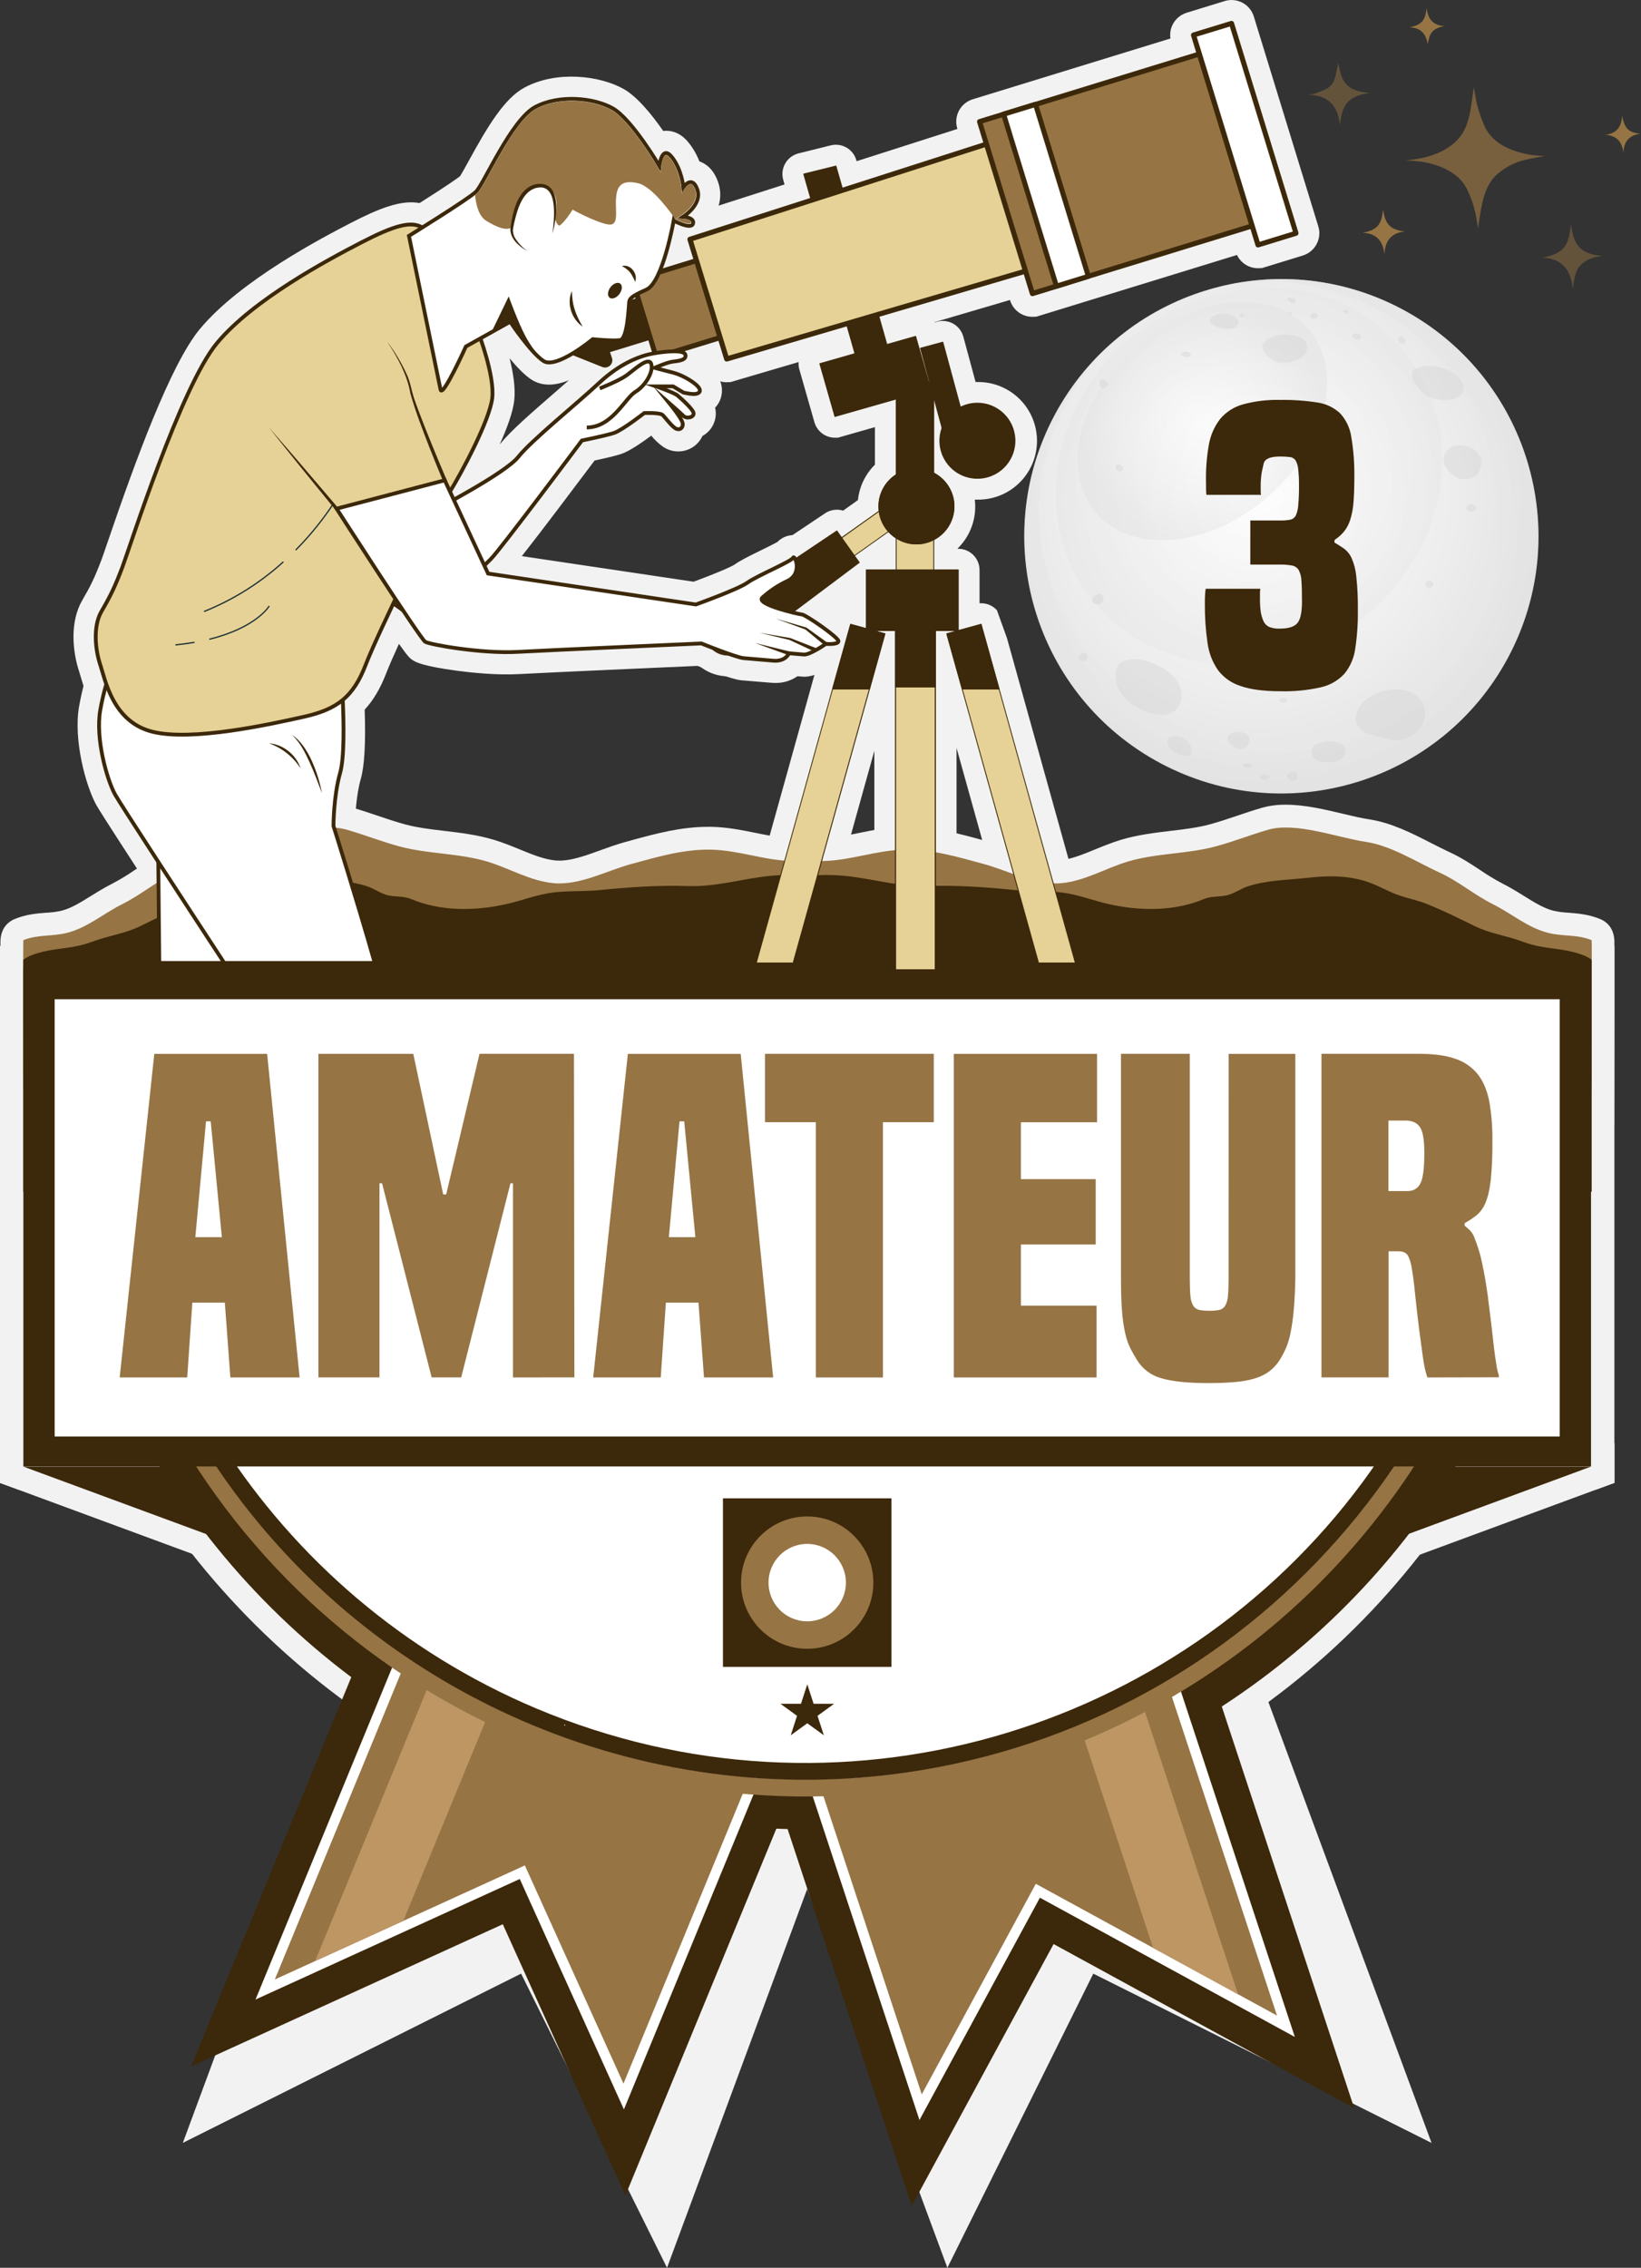 <svg id="efPHGeQ4XKj1" xmlns="http://www.w3.org/2000/svg" xmlns:xlink="http://www.w3.org/1999/xlink" viewBox="0 0 1298.76 1794.2" shape-rendering="geometricPrecision" text-rendering="geometricPrecision">
<rect x="0" y="0" width="1298.76" height="1794.2" fill="#333333" stroke="none"/>
<style><![CDATA[
#efPHGeQ4XKj78_to {animation: efPHGeQ4XKj78_to__to 4500ms linear 3 normal forwards}@keyframes efPHGeQ4XKj78_to__to { 0% {transform: translate(621.852px,1364.45px)} 48.889% {transform: translate(660.716px,1367.43px);animation-timing-function: cubic-bezier(0.445,0.05,0.55,0.95)} 100% {transform: translate(621.852px,1364.45px)}} #efPHGeQ4XKj78_tr {animation: efPHGeQ4XKj78_tr__tr 4500ms linear 3 normal forwards}@keyframes efPHGeQ4XKj78_tr__tr { 0% {transform: rotate(2.06deg)} 48.889% {transform: rotate(-3.454deg);animation-timing-function: cubic-bezier(0.445,0.05,0.55,0.95)} 100% {transform: rotate(2.06deg)}} #efPHGeQ4XKj115_to {animation: efPHGeQ4XKj115_to__to 4500ms linear 3 normal forwards}@keyframes efPHGeQ4XKj115_to__to { 0% {transform: translate(723.571px,223.611px)} 33.333% {transform: translate(693.454px,224.71px)} 66.667% {transform: translate(723.571px,223.611px)} 100% {transform: translate(723.571px,223.611px)}} #efPHGeQ4XKj115_tr {animation: efPHGeQ4XKj115_tr__tr 4500ms linear 3 normal forwards}@keyframes efPHGeQ4XKj115_tr__tr { 0% {transform: rotate(0deg)} 33.333% {transform: rotate(-9.302deg)} 66.667% {transform: rotate(0deg)} 100% {transform: rotate(0deg)}} #efPHGeQ4XKj153_to {animation: efPHGeQ4XKj153_to__to 4500ms linear 3 normal forwards}@keyframes efPHGeQ4XKj153_to__to { 0% {transform: translate(369.688px,420.022px)} 33.333% {transform: translate(352.799px,439.396px)} 66.667% {transform: translate(369.688px,420.022px)} 100% {transform: translate(369.688px,420.022px)}} #efPHGeQ4XKj153_tr {animation: efPHGeQ4XKj153_tr__tr 4500ms linear 3 normal forwards}@keyframes efPHGeQ4XKj153_tr__tr { 0% {transform: rotate(0deg)} 33.333% {transform: rotate(-2.313deg)} 66.667% {transform: rotate(0deg)} 100% {transform: rotate(0deg)}} #efPHGeQ4XKj189 {animation: efPHGeQ4XKj189_c_o 4500ms linear 3 normal forwards}@keyframes efPHGeQ4XKj189_c_o { 0% {opacity: 1;animation-timing-function: cubic-bezier(1,0.29,0.015,0.79)} 51.111% {opacity: 0.7;animation-timing-function: cubic-bezier(1,0.29,0.015,0.79)} 66.667% {opacity: 1} 100% {opacity: 1}} #efPHGeQ4XKj190 {animation: efPHGeQ4XKj190_c_o 4500ms linear 3 normal forwards}@keyframes efPHGeQ4XKj190_c_o { 0% {opacity: 1;animation-timing-function: cubic-bezier(1,0.29,0.015,0.79)} 44.444% {opacity: 0.7;animation-timing-function: cubic-bezier(1,0.29,0.015,0.79)} 66.667% {opacity: 1} 100% {opacity: 1}} #efPHGeQ4XKj191 {animation: efPHGeQ4XKj191_c_o 4500ms linear 3 normal forwards}@keyframes efPHGeQ4XKj191_c_o { 0% {opacity: 1;animation-timing-function: cubic-bezier(1,0.29,0.015,0.79)} 37.778% {opacity: 0.7;animation-timing-function: cubic-bezier(1,0.29,0.015,0.79)} 66.667% {opacity: 1} 100% {opacity: 1}} #efPHGeQ4XKj192 {animation: efPHGeQ4XKj192_c_o 4500ms linear 3 normal forwards}@keyframes efPHGeQ4XKj192_c_o { 0% {opacity: 1;animation-timing-function: cubic-bezier(1,0.29,0.015,0.79)} 31.111% {opacity: 0.7;animation-timing-function: cubic-bezier(1,0.29,0.015,0.79)} 66.667% {opacity: 1} 100% {opacity: 1}} #efPHGeQ4XKj193 {animation: efPHGeQ4XKj193_c_o 4500ms linear 3 normal forwards}@keyframes efPHGeQ4XKj193_c_o { 0% {opacity: 1;animation-timing-function: cubic-bezier(1,0.29,0.015,0.79)} 24.444% {opacity: 0.7;animation-timing-function: cubic-bezier(1,0.29,0.015,0.79)} 66.667% {opacity: 1} 100% {opacity: 1}} #efPHGeQ4XKj194 {animation: efPHGeQ4XKj194_c_o 4500ms linear 3 normal forwards}@keyframes efPHGeQ4XKj194_c_o { 0% {opacity: 1;animation-timing-function: cubic-bezier(1,0.29,0.015,0.79)} 17.778% {opacity: 0.7;animation-timing-function: cubic-bezier(1,0.29,0.015,0.79)} 66.667% {opacity: 1} 100% {opacity: 1}} #efPHGeQ4XKj195 {animation: efPHGeQ4XKj195_c_o 4500ms linear 3 normal forwards}@keyframes efPHGeQ4XKj195_c_o { 0% {opacity: 1;animation-timing-function: cubic-bezier(1,0.29,0.015,0.79)} 11.111% {opacity: 0.7;animation-timing-function: cubic-bezier(1,0.29,0.015,0.79)} 66.667% {opacity: 1} 100% {opacity: 1}} #efPHGeQ4XKj201_to {animation: efPHGeQ4XKj201_to__to 4500ms linear 3 normal forwards}@keyframes efPHGeQ4XKj201_to__to { 0% {transform: translate(1167.87px,118.15px)} 33.333% {transform: translate(1167.87px,118.15px)} 66.667% {transform: translate(1167.87px,118.15px)} 100% {transform: translate(1167.87px,118.15px)}} #efPHGeQ4XKj201_tr {animation: efPHGeQ4XKj201_tr__tr 4500ms linear 3 normal forwards}@keyframes efPHGeQ4XKj201_tr__tr { 0% {transform: rotate(-1.774deg)} 33.333% {transform: rotate(2.096deg)} 66.667% {transform: rotate(-1.774deg)} 100% {transform: rotate(-1.774deg)}} #efPHGeQ4XKj201_ts {animation: efPHGeQ4XKj201_ts__ts 4500ms linear 3 normal forwards}@keyframes efPHGeQ4XKj201_ts__ts { 0% {transform: scale(1,1)} 33.333% {transform: scale(1,0.856)} 66.667% {transform: scale(1,1)} 100% {transform: scale(1,1)}} #efPHGeQ4XKj202_ts {animation: efPHGeQ4XKj202_ts__ts 4500ms linear 3 normal forwards}@keyframes efPHGeQ4XKj202_ts__ts { 0% {transform: translate(1168.035px,124.79px) scale(1,1)} 33.333% {transform: translate(1168.035px,124.79px) scale(1.162,1.306)} 66.667% {transform: translate(1168.035px,124.79px) scale(1,1)} 100% {transform: translate(1168.035px,124.79px) scale(1,1)}} #efPHGeQ4XKj202 {animation: efPHGeQ4XKj202_c_o 4500ms linear 3 normal forwards}@keyframes efPHGeQ4XKj202_c_o { 0% {opacity: 0.7} 15.556% {opacity: 1} 33.333% {opacity: 0.8} 51.111% {opacity: 1} 66.667% {opacity: 0.7} 100% {opacity: 0.7}} #efPHGeQ4XKj203_ts {animation: efPHGeQ4XKj203_ts__ts 4500ms linear 3 normal forwards}@keyframes efPHGeQ4XKj203_ts__ts { 0% {transform: translate(1241.385px,205.505px) scale(1,1)} 33.333% {transform: translate(1241.385px,205.505px) scale(0.894,1)} 66.667% {transform: translate(1241.385px,205.505px) scale(1,1)} 100% {transform: translate(1241.385px,205.505px) scale(1,1)}} #efPHGeQ4XKj203 {animation: efPHGeQ4XKj203_c_o 4500ms linear 3 normal forwards}@keyframes efPHGeQ4XKj203_c_o { 0% {opacity: 0.5} 15.556% {opacity: 1} 33.333% {opacity: 1} 51.111% {opacity: 0.6} 66.667% {opacity: 0.5} 100% {opacity: 0.5}} #efPHGeQ4XKj204_ts {animation: efPHGeQ4XKj204_ts__ts 4500ms linear 3 normal forwards}@keyframes efPHGeQ4XKj204_ts__ts { 0% {transform: translate(1061.25px,71.245px) scale(1,1)} 33.333% {transform: translate(1061.25px,71.245px) scale(1.29,1.417)} 66.667% {transform: translate(1061.25px,71.245px) scale(1,1)} 100% {transform: translate(1061.25px,71.245px) scale(1,1)}} #efPHGeQ4XKj204 {animation: efPHGeQ4XKj204_c_o 4500ms linear 3 normal forwards}@keyframes efPHGeQ4XKj204_c_o { 0% {opacity: 0.5} 15.556% {opacity: 1} 33.333% {opacity: 1} 51.111% {opacity: 0.7} 66.667% {opacity: 0.5} 100% {opacity: 0.5}} #efPHGeQ4XKj205_ts {animation: efPHGeQ4XKj205_ts__ts 4500ms linear 3 normal forwards}@keyframes efPHGeQ4XKj205_ts__ts { 0% {transform: translate(1093.125px,181.4px) scale(1,1)} 33.333% {transform: translate(1093.125px,181.4px) scale(0.894,1)} 66.667% {transform: translate(1093.125px,181.4px) scale(1,1)} 100% {transform: translate(1093.125px,181.4px) scale(1,1)}} #efPHGeQ4XKj205 {animation: efPHGeQ4XKj205_c_o 4500ms linear 3 normal forwards}@keyframes efPHGeQ4XKj205_c_o { 0% {opacity: 1} 15.556% {opacity: 1} 33.333% {opacity: 0.8} 51.111% {opacity: 1} 66.667% {opacity: 1} 100% {opacity: 1}} #efPHGeQ4XKj206_ts {animation: efPHGeQ4XKj206_ts__ts 4500ms linear 3 normal forwards}@keyframes efPHGeQ4XKj206_ts__ts { 0% {transform: translate(1284.7px,109.92px) scale(1,1)} 33.333% {transform: translate(1284.7px,109.92px) scale(0.894,1)} 66.667% {transform: translate(1284.7px,109.92px) scale(1,1)} 100% {transform: translate(1284.7px,109.92px) scale(1,1)}} #efPHGeQ4XKj206 {animation: efPHGeQ4XKj206_c_o 4500ms linear 3 normal forwards}@keyframes efPHGeQ4XKj206_c_o { 0% {opacity: 1} 15.556% {opacity: 1} 33.333% {opacity: 0.7} 51.111% {opacity: 1} 66.667% {opacity: 1} 100% {opacity: 1}} #efPHGeQ4XKj207_ts {animation: efPHGeQ4XKj207_ts__ts 4500ms linear 3 normal forwards}@keyframes efPHGeQ4XKj207_ts__ts { 0% {transform: translate(1132.55px,19.515px) scale(1,1)} 33.333% {transform: translate(1132.55px,19.515px) scale(0.894,1)} 66.667% {transform: translate(1132.55px,19.515px) scale(1,1)} 100% {transform: translate(1132.55px,19.515px) scale(1,1)}} #efPHGeQ4XKj207 {animation: efPHGeQ4XKj207_c_o 4500ms linear 3 normal forwards}@keyframes efPHGeQ4XKj207_c_o { 0% {opacity: 1} 15.556% {opacity: 1} 33.333% {opacity: 0.5} 51.111% {opacity: 1} 66.667% {opacity: 1} 100% {opacity: 1}}
]]></style>
<defs><radialGradient id="efPHGeQ4XKj7-fill" cx="0" cy="0" r="233.87" spreadMethod="pad" gradientUnits="userSpaceOnUse" gradientTransform="matrix(1 0 0 -1 993.92 395.09)"><stop id="efPHGeQ4XKj7-fill-0" offset="0%" stop-color="#fff"/><stop id="efPHGeQ4XKj7-fill-1" offset="67%" stop-color="#ededed"/><stop id="efPHGeQ4XKj7-fill-2" offset="100%" stop-color="#e2e2e2"/></radialGradient><radialGradient id="efPHGeQ4XKj8-fill" cx="0" cy="0" r="203.33" spreadMethod="pad" gradientUnits="userSpaceOnUse" gradientTransform="matrix(1 0 0 -1 1014.15 424.08)"><stop id="efPHGeQ4XKj8-fill-0" offset="0%" stop-color="#fff"/><stop id="efPHGeQ4XKj8-fill-1" offset="67%" stop-color="#ededed"/><stop id="efPHGeQ4XKj8-fill-2" offset="100%" stop-color="#e2e2e2"/></radialGradient><radialGradient id="efPHGeQ4XKj9-fill" cx="0" cy="0" r="150.98" spreadMethod="pad" gradientUnits="userSpaceOnUse" gradientTransform="matrix(1 0.08 0.08 -1 991.759 369.596)"><stop id="efPHGeQ4XKj9-fill-0" offset="0%" stop-color="#fff"/><stop id="efPHGeQ4XKj9-fill-1" offset="67%" stop-color="#ededed"/><stop id="efPHGeQ4XKj9-fill-2" offset="100%" stop-color="#e2e2e2"/></radialGradient><radialGradient id="efPHGeQ4XKj10-fill" cx="0" cy="0" r="96.49" spreadMethod="pad" gradientUnits="userSpaceOnUse" gradientTransform="matrix(1 0 0 -1 951.64 333.22)"><stop id="efPHGeQ4XKj10-fill-0" offset="0%" stop-color="#fff"/><stop id="efPHGeQ4XKj10-fill-1" offset="67%" stop-color="#ededed"/><stop id="efPHGeQ4XKj10-fill-2" offset="100%" stop-color="#e2e2e2"/></radialGradient></defs><g><g><path d="M208.88,1178.66l-17.18-18.45-17.09-18.38h-174.61v31.37l14.89,5.46l295.17,108.89Zm-50.39.11l19,20.45-55.44-20.45Z" fill="#f2f2f2"/><path d="M208.88,1178.66l-17.18-18.45-17.09-18.38h-174.61v31.37l14.89,5.46l295.17,108.89Zm-50.39.11l19,20.45-55.44-20.45Z" fill="#f2f2f2"/><path d="M1103.06,1141.83l-17,18.38-17.18,18.45-101.2,108.92l295.19-108.92l14.88-5.46v-31.37Zm-2.89,57.42l19-20.44h36.42Z" fill="#f2f2f2"/><path d="M1193.69,520c-52.86,99.16-176.09,136.69-275.25,83.83s-136.7-176.11-83.84-275.27s176.08-136.69,275.24-83.85s136.71,176.1,83.85,275.29Z" fill="url(#efPHGeQ4XKj7-fill)"/><path style="isolation:isolate" d="M960.6,227.94c46.739-11.452,96.114-3.867,137.26,21.087s70.693,65.232,82.14,111.973c23.82,97.32-35.77,195.53-133.1,219.35-80.937,19.817-164.966-18.049-203.734-91.809s-22.306-164.444,39.914-219.871c-.68.55-1.38,1.1-2,1.67-84.91,73.49-94.17,201.9-20.68,286.8s201.89,94.17,286.8,20.68s94.16-201.89,20.68-286.8c-51.202-59.156-131.805-83.685-207.28-63.08Z" opacity="0.4" fill="url(#efPHGeQ4XKj8-fill)"/><path style="isolation:isolate" d="M1115.67,283.54c47,64,28.1,157.76-42.17,209.29s-165.29,41.44-212.32-22.61-28.08-157.74,42.2-209.29s165.32-41.42,212.29,22.61Z" opacity="0.3" fill="url(#efPHGeQ4XKj9-fill)"/><path style="isolation:isolate" d="M1035.71,260.54c28.6,33.06,14.13,92.41-32.31,132.55s-107.25,45.91-135.84,12.8-14.11-92.42,32.33-132.55s107.25-45.87,135.82-12.8Z" opacity="0.5" fill="url(#efPHGeQ4XKj10-fill)"/><path style="isolation:isolate" d="M883.89,528.78c2.74-10,23.21-10.09,40.37,2.54s11.62,30.79,0,33.83-47.44-10.15-40.37-36.37Z" opacity="0.4" fill="#d3d3d3"/><path style="isolation:isolate" d="M1073.21,570.35c-1.69-9,7.73-20.59,22.88-23.92s29.29,1.69,31.58,15.49-14.21,26.94-27.25,23.24-25.19-4.03-27.21-14.81Z" opacity="0.4" fill="#d3d3d3"/><path style="isolation:isolate" d="M924.1,585.79c2.13-7.56,18.86-2.3,19,8s-21.36.38-19-8Z" opacity="0.4" fill="#d3d3d3"/><path style="isolation:isolate" d="M973.84,588.86c3.21,3.58,12.86,7.34,14.88-3.07s-25.06-8.3-14.88,3.07Z" opacity="0.4" fill="#d3d3d3"/><path style="isolation:isolate" d="M1045.94,602.67c7.21.85,17.33,1.29,18.85-8.42s-20.19-9.13-24.9-4.12-.33,11.8,6.05,12.54Z" opacity="0.4" fill="#d3d3d3"/><path style="isolation:isolate" d="M1151,376.77c4.68,3.69,18.84,4.71,21.21-8.07s-13.47-18.52-21.21-15.82-14.52,12.48,0,23.89Z" opacity="0.4" fill="#d3d3d3"/><path style="isolation:isolate" d="M1128,312.24c5.23,4.63,24.82,7.06,29.46-1.37s-7.66-20.06-23.63-21.2-24.5,6.1-5.83,22.57Z" opacity="0.4" fill="#d3d3d3"/><path style="isolation:isolate" d="M1007.38,285c6.46,4.57,25.44,1.63,27.11-9.14s-16.88-13.18-27.11-9.46-11.85,10.22,0,18.6Z" opacity="0.4" fill="#d3d3d3"/><path style="isolation:isolate" d="M962.13,258.34c7.15,3.3,17.61,2.35,18.06-2.74s-6.27-8.07-13.72-7.4-13.09,6.09-4.34,10.14Z" opacity="0.4" fill="#d3d3d3"/><path style="isolation:isolate" d="M870.24,302.43c1-5.15,6.4-1,6.74,1.69s-8.07,5.71-6.74-1.69Z" opacity="0.4" fill="#d3d3d3"/><path style="isolation:isolate" d="M883,370.41c-1.66-4.42,5.49-3.36,5.81,0s-4.58,3.37-5.81,0Z" opacity="0.4" fill="#d3d3d3"/><path style="isolation:isolate" d="M864.53,476.1c2.35,4.12,9.22,2,8.65-3.69s-11.01-.35-8.65,3.69Z" opacity="0.4" fill="#d3d3d3"/><path style="isolation:isolate" d="M854.08,521.53c1,1.66,6.14,3.49,6.44-2.12s-8.79-1.95-6.44,2.12Z" opacity="0.4" fill="#d3d3d3"/><path style="isolation:isolate" d="M1021,617.14c3.58,1.85,7.07-1.51,5.79-5.56s-13.17,1.78-5.79,5.56Z" opacity="0.4" fill="#d3d3d3"/><path style="isolation:isolate" d="M1004.32,615.65c2.4-2.6-4-3.62-6.57-1.68s3.5,4.94,6.57,1.68Z" opacity="0.4" fill="#d3d3d3"/><path style="isolation:isolate" d="M985.1,606.79c2.85,1.85,5,.75,5.31-1.76s-10.35-1.53-5.31,1.76Z" opacity="0.4" fill="#d3d3d3"/><path style="isolation:isolate" d="M1012.62,553.78c-.68-1.65,6.62-2.53,6,0-.438,1.283-1.644,2.146-3,2.146s-2.562-.863-3-2.146Z" opacity="0.4" fill="#d3d3d3"/><path style="isolation:isolate" d="M1128,462.14c0-3.79,6.08-3.53,6.34,0s-6.46,3.79-6.34,0Z" opacity="0.4" fill="#d3d3d3"/><path style="isolation:isolate" d="M1160.55,401.8c-.25-3.78,7.07-4,7.33,0s-7.05,3.8-7.33,0Z" opacity="0.4" fill="#d3d3d3"/><path style="isolation:isolate" d="M1106.78,269.27c-.55-4.38,4.54-4.29,5.29,0s-5.07,2.14-5.29,0Z" opacity="0.4" fill="#d3d3d3"/><path style="isolation:isolate" d="M1071.44,267.76c-4-2.74,2-5.28,4.54-3s-.27,6.02-4.54,3Z" opacity="0.4" fill="#d3d3d3"/><path style="isolation:isolate" d="M1037.87,251.84c-2.54-1.27.74-6.15,4-3.71s-1.47,4.98-4,3.71Z" opacity="0.4" fill="#d3d3d3"/><path style="isolation:isolate" d="M1019.68,237.72c-2.75-3.2,3.28-2.28,5.31-1.26s-.99,6.3-5.31,1.26Z" opacity="0.4" fill="#d3d3d3"/><path style="isolation:isolate" d="M1063.86,247.47c-2.51-5.2,4.12-1.37,3.54,0s-3.54,0-3.54,0Z" opacity="0.4" fill="#d3d3d3"/><path style="isolation:isolate" d="M1020.19,248.14c-2.27-1.84,2-2,2.12,0s-2.12,0-2.12,0Z" opacity="0.4" fill="#d3d3d3"/><path style="isolation:isolate" d="M981.46,250.16c-1.2-.88,1.56-3,3-1.37s-.83,2.94-3,1.37Z" opacity="0.4" fill="#d3d3d3"/><path style="isolation:isolate" d="M934.86,281.05c-2.28-1.85,4.56-4.2,7.07-1.67s-3.51,4.54-7.07,1.67Z" opacity="0.4" fill="#d3d3d3"/><path d="M0.49,862.14c0,0-.09-29.54-.14-59.14c0-14.79,0-29.59,0-40.7c0-5.59,0-10.26,0-13.53c0-1.71,0-3.06,0-4c.22-11.27,7-15.83,11-17.55l.26-.11c9.21-3.78,17.67-4.45,25.14-5c4.038-.182,8.054-.714,12-1.59c7.56-1.93,14.72-6.38,23-11.53c5.37-3.33,10.92-6.78,17.16-9.91c6.115-3.226,12.035-6.809,17.73-10.73c7.54-5,15.33-10.1,24.52-14.29c4.51-2.06,9.3-4.52,14.37-7.11c14.73-7.54,31.43-16.09,49-18.72c6.06-.91,13.22-2.61,20.81-4.42c14.11-3.35,30.11-7.16,45.06-7.16c6.56-.084,13.098.781,19.41,2.57c6.54,1.92,12.94,4.08,19.13,6.17c7.37,2.48,14.33,4.83,21.39,6.76c9.79,2.68,20.22,3.91,31.26,5.22c12.86,1.52,26.16,3.09,39.48,7.12c7.13,2.16,13.8,4.89,20.25,7.53c9.95,4.07,19.34,7.92,28.42,8.76c1,.09,2,.13,3,.13c9.82,0,20.84-4,32.5-8.23c6.44-2.33,13.1-4.75,19.89-6.58l5-1.38c19-5.19,38.68-10.56,60.25-10.56.94,0,1.87,0,2.81,0c12.41.27,24,2.61,35.13,4.87c10.23,2.07,19.89,4,29.18,4.15c3.54.06,7.23.19,11.55.42c4.32-.23,8-.36,11.51-.42c9.32-.12,19-2.08,29.22-4.15c11.16-2.26,22.71-4.6,35.12-4.87.94,0,1.87,0,2.81,0c21.57,0,41.24,5.37,60.26,10.56l5,1.38c6.78,1.83,13.44,4.25,19.88,6.58c11.66,4.23,22.68,8.23,32.5,8.23c1,0,2,0,3-.13c9.07-.84,18.47-4.69,28.41-8.76c6.46-2.64,13.12-5.37,20.24-7.53c13.33-4,26.63-5.6,39.49-7.12c11-1.31,21.47-2.54,31.27-5.22c7-1.93,14-4.28,21.38-6.76c6.19-2.09,12.59-4.25,19.15-6.17c6.305-1.79,12.836-2.655,19.39-2.57c15,0,31,3.81,45.06,7.16c7.59,1.81,14.75,3.51,20.82,4.42c17.57,2.63,34.27,11.18,49,18.72c5.07,2.59,9.86,5,14.4,7.13c9.16,4.17,17,9.31,24.49,14.27c5.696,3.918,11.616,7.501,17.73,10.73c6.25,3.13,11.8,6.58,17.16,9.91c8.3,5.15,15.46,9.6,23,11.53c3.947.871,7.962,1.403,12,1.59c7.45.58,15.9,1.25,25.11,5l.25.1c4,1.72,10.75,6.27,11,17.55c0,.93,0,2.27,0,4c0,3.27,0,7.93,0,13.52c0,11.11,0,25.91,0,40.7c0,29.56-.1,59.11-.1,59.11l-.08,29-23.2-11.6c-13.43-1.58-26.85-2.44-41-3.35-19.65-1.26-40-2.56-60.23-6-33-5.57-68.85-6-103.48-6.5l-8.84-.12c-17-.25-34.32-.63-51.06-1-28-.63-56.93-1.27-85.13-1.27-3.18,0-6.35,0-9.52,0-22.88.12-46.23.65-68.82,1.16-25.94.58-52.76,1.18-79.19,1.18h-11.76c-20,0-40.33.35-61.17.73-11.37.21-23.11.42-34.8.56h-.43c-11.69-.14-23.43-.35-34.79-.56-20.85-.38-41.21-.73-61.18-.73h-11.92c-26.43,0-53.25-.6-79.19-1.18-22.59-.51-45.94-1-68.82-1.16-3.17,0-6.34,0-9.51,0-28.2,0-57.15.64-85.14,1.27-16.74.37-34,.75-51.06,1l-8.84.12c-34.62.46-70.43.93-103.47,6.5-20.28,3.41-40.59,4.71-60.23,6-14.14.9-27.55,1.76-40.95,3.34L0.57,891.41Z" fill="#f2f2f2"/><path d="M0,748.36v424.84l14.89,5.46h1247.93l14.88-5.46v-424.84Zm1240.72,393.36h-1203.72v-356.38h1203.72Z" fill="#f2f2f2"/><path d="M539.2,1137.49c-.813-.465-1.733-.71-2.67-.71h-18.84l-3,10.71h16.47v6.92h169.75v-10.71h-159v-1.55c.005-.937-.24-1.859-.71-2.67v-2Z" fill="#f2f2f2"/><rect width="10.71" height="10.71" rx="0" ry="0" transform="translate(531.18 1154.76)" fill="#f2f2f2"/><path d="M703.45,1303.76h-.09c-1.982-.003-3.884.784-5.285,2.185s-2.188,3.303-2.185,5.285v34.48c-.007,1.98.778,3.881,2.18,5.28l7.17-7c.415.466.646,1.066.65,1.69v-.68c.234.501.356,1.047.36,1.6v-32.45h7.91v-159.39h-10.71Z" fill="#f2f2f2"/><polygon points="507.77,1172.38 518.9,1172.38 521.86,1161.67 510.75,1161.67 507.77,1172.38" fill="#f2f2f2"/><polygon points="700.56,1165.12 700.91,1165.12 700.91,1154.76 690.2,1154.76 690.2,1165.47 700.56,1165.47 700.56,1165.12" fill="#f2f2f2"/><polygon points="443.13,1299.83 440.17,1310.23 445.75,1311.08 450.8,1312.01 453.77,1301.64 448.31,1300.65 443.13,1299.83" fill="#f2f2f2"/><polygon points="703.45,1147.49 703.81,1147.49 703.81,1154.41 714.16,1154.41 714.16,1136.79 703.45,1136.79 703.45,1147.49" fill="#f2f2f2"/><polygon points="470.99,1304.49 469.79,1308.76 468.19,1314.89 473.64,1315.74 478.82,1316.71 479.96,1312.14 481.64,1306.34 476.22,1305.32 470.99,1304.49" fill="#f2f2f2"/><polygon points="485.52,1147.49 496.64,1147.49 499.6,1136.79 488.49,1136.79 485.52,1147.49" fill="#f2f2f2"/><polygon points="478.58,1172.38 489.7,1172.38 492.65,1161.67 481.56,1161.67 478.58,1172.38" fill="#f2f2f2"/><polygon points="964.16,1147.49 962.37,1141.14 961.18,1136.79 950.06,1136.79 951.79,1143.11 953.03,1147.49 964.16,1147.49" fill="#f2f2f2"/><polygon points="1002.17,1300.46 995.9,1301.59 998.85,1311.78 1009.48,1310.15 1006.52,1299.78 1002.17,1300.46" fill="#f2f2f2"/><polygon points="969.3,1166.03 968.11,1161.67 927.61,1161.67 929.57,1168.13 930.65,1172.38 971.09,1172.38 969.3,1166.03" fill="#f2f2f2"/><polygon points="978.62,1304.44 968.01,1306.1 969.54,1311.53 970.82,1316.5 981.4,1314.85 980.09,1309.54 978.62,1304.44" fill="#f2f2f2"/><path d="M1042.05,193.09c-2.295,4.336-6.209,7.592-10.89,9.06l-32.34,9.94-3.17.12c-7.111.026-13.598-4.057-16.65-10.48l-158.74,48.8-3.18.13c-8.096.001-15.249-5.268-17.65-13l-.1-.33-59.7,17.55.05.21l2.1-.57c8.963-2.428,18.198,2.868,20.63,11.83l9.71,35.89h1.39c16.788-.246,32.407,8.569,40.873,23.068s8.466,32.434,0,46.933-24.085,23.314-40.873,23.068c-.67,0-1.34,0-2,0c.212,1.806.319,3.622.32,5.44.04,12.609-5.076,24.686-14.16,33.43h.76c9.289.006,16.819,7.531,16.83,16.82v26.3c5.174-.38,10.238,1.632,13.74,5.46L797,505l72.86,261.48h-64.11l-48.7-174.74v174.77h-11.46v11.94c0,2.956-2.394,5.354-5.35,5.36h-31.44c-2.958-.006-5.354-2.402-5.36-5.36v-11.94h-11.44L692,594L643.91,766.51h-64.13L652.65,505l-18-5-37.4,28.06c-6.076,4.567-13.478,7.025-21.08,7-1.831-.002-3.659-.139-5.47-.41-14.309-2.246-25.781-13.028-28.91-27.17s2.724-28.757,14.75-36.83L653,406.09c4.208-2.806,9.454-3.573,14.29-2.09L679,395.64c1.109-10.608,5.863-20.504,13.45-28v-29.71l-29.34,8.37h-2.32c-7.503-.011-14.1-4.967-16.2-12.17l-11.93-41.78c-.554-1.918-.761-3.919-.61-5.91L578.16,302.3l-3,.12c-7.825.035-14.812-4.895-17.4-12.28L522.5,301l-3.17.12c-7.413.037-14.12-4.39-17-11.22l-1.94.6c-1.575,6.221-5.759,11.458-11.478,14.368s-12.416,3.21-18.372.822L416.93,284.2c-5.045-1.985-9.18-5.764-11.61-10.61-3.334-2.35-5.713-5.822-6.7-9.78l-20-80.95c-2.225-9.024,3.286-18.144,12.31-20.37l25.51-6.31c9.024-2.225,18.144,3.286,20.37,12.31l16.1,65.11l14.33-3.6l15.25-4.68c-1.818-9.279,3.669-18.431,12.71-21.2L528.15,194c-2.435-9.486,2.931-19.229,12.25-22.24l80.5-25.83-1-3.6c-1.27-4.4-.69-9.128,1.605-13.091s6.107-6.819,10.555-7.909L657.52,115c8.756-2.157,17.657,2.966,20.19,11.62l.26.92L757.75,102l-.11-.34c-1.453-4.692-.976-9.769,1.325-14.108s6.236-7.582,10.935-9.012L926.35,30.45c-.593-3.877.077-7.842,1.91-11.31c2.306-4.375,6.268-7.644,11-9.08l30-9.23c4.7-1.449,9.783-.96,14.121,1.357s7.57,6.271,8.979,10.983l51,165.92c1.445,4.655.974,9.694-1.31,14Z" fill="#f2f2f2"/><rect width="10.71" height="10.36" rx="0" ry="0" transform="translate(748.28 1154.76)" fill="#f2f2f2"/><path d="M933.2,1141.29l-1.34-4.51h-16.43c-.937 0-1.857.245-2.67.71h-2v2c-.465.813-.71,1.733-.71,2.67v1.55h-151.05v-1.55c.003-.937-.242-1.858-.71-2.67v-2h-2c-.809-.465-1.727-.71-2.66-.71h-18.75v17.63h10.71v-6.92h2.69v6.92h172.5v-6.92h14Z" fill="#f2f2f2"/><path d="M745.59,1310.35v-6.94h-10.71v10.71h7.24v32.45c0-.543.12-1.079.35-1.57v.71c.003-.418.106-.83.3-1.2l8,5.93c1.092-1.335,1.689-3.006,1.69-4.73v-34.48c-.001-1.724-.598-3.395-1.69-4.73Z" fill="#f2f2f2"/><rect width="10.71" height="17.62" rx="0" ry="0" transform="translate(734.88 1154.76)" fill="#f2f2f2"/><rect width="10.71" height="10.71" rx="0" ry="0" transform="translate(910.07 1154.76)" fill="#f2f2f2"/><path d="M660.58,481.43v0c-12.12-8.61-17.66-11.28-21-12.19c6.818-6.968,9.84-16.806,8.11-26.4-1.76-10.79-8.38-18.19-17.29-19.33-5.609-.746-11.238,1.222-15.16,5.3-2.9,1.65-9.09,4.67-12.65,6.41-10.31,5-16.89,8.34-21.22,11.45-3.19,2.11-17.25,8-32.44,13.56L413,440c15.81-20.07,42.09-55,57.61-75.67c7-1.48,16.19-3.56,21-5.15c6.26-2.09,15.67-8.43,23.82-14.51c2.647,3.285,5.725,6.198,9.15,8.66c6.997,4.881,16.229,5.121,23.47.61c3.451-2.167,6.193-5.295,7.89-9c7.53-4.118,11.66-12.523,10.32-21-.07-.45-.17-.91-.29-1.38c2.061-2.148,3.601-4.742,4.5-7.58c1.16-3.61,2.85-13-6.4-22.25-1.596-1.569-3.307-3.017-5.12-4.33c1.354-3.83,1.535-7.977.52-11.91-1.91-7.66-8.4-16.65-28.42-16-5.747.255-11.47.896-17.13,1.92l-1,.18c.948-5.177,1.616-10.401,2-15.65c1-.47,2.24-1,3.77-1.72c10.35-4.57,17.89-16.08,24.46-37.33c1.24-4,2.33-8,3.27-11.72c2.399-.092,4.766-.589,7-1.47c5.491-2.157,9.735-6.647,11.58-12.25c1.305-3.876,1.43-8.052.36-12c4.93-8.4,6.06-17.63,2.94-26.5-3.61-10.26-9.78-14.54-14.77-16.3-2.036-5.231-4.837-10.131-8.31-14.54C538,104,530,103,524.88,103.58c-9.15-13.15-20.7-27.26-31.5-33.29-19-10.57-52.75-14.56-78.05-1.14-16.23,8.61-29.57,31.21-44.09,57.66-2.57,4.69-5.72,10.41-7.19,12.63-1.84,1.44-8.73,6.49-32,21.22-14.49-2.69-31.76,4-54.6,15.82-21.6,11.2-87.32,45.28-119.33,83.91C134.87,288.45,107,365,85.26,428.66c-2.17,6.34-3.88,11.36-4.68,13.5-5.64,15-9.17,21.95-15.42,32.67-10,17.16-7.84,40.5-2.47,56.61.34,1,.77,2.52,1.28,4.24.6,2.08,1.29,4.47,2.13,7.09-1.38,5.32-2.55,10.74-3.51,16.17-4.61,26.09,5.16,62.67,13.67,78c1.46,2.63,6.48,10.74,32.08,50.15l.88,91.79h209.9L313,757.2c-12.34-43.36-28.2-94.09-32-106.13.17-6.09.95-22.19,4.53-34.75c2.93-10.21,4-28.65,3.09-54.85c6.93-7.48,12.51-17,17.24-29.28c1.85-4.82,5.25-12.63,9.89-22.81c7.64,10.94,9,11.77,11.64,13.38c1.74,1,7,4.27,34.21,7.9c10.6,1.42,31.09,3.65,49.09,2.67c25.18-1.37,121.06-5.6,141.42-6.5c27.13,10.78,33.07,11.27,35.07,11.44l23.48,1.94c1,.09,2,.13,3,.13c6.245.092,12.363-1.768,17.5-5.32l3.53.29c2.73.23,9.59.79,24.08-8.29h.88c19.06-1.26,21.2-15.4,21.43-18.23.92-11.22-7.51-18.12-20.5-27.36ZM439.12,310.55c-18,15.62-35,30.38-42.7,40.07-.273.313-.564.61-.87.89C401.26,338.8,406,326,407,316.73c1.08-9.7-.8-21.74-3.69-33.27c5.42,6.58,11.49,13,17,16.68c9.86,6.57,21.33,4.2,29.89.73-3.46,3.07-7.2,6.33-11.08,9.68Z" fill="#f2f2f2"/><polygon points="420.75,1536.65 178.28,1657.92 424.09,993.9 771.13,1083.94 525.44,1747.62 420.75,1536.65" fill="#f2f2f2"/><path d="M527.91,1794.2L412.42,1561.47L144.69,1695.39L412.55,971.8l383,99.38Zm-98.84-282.4L523,1701l223.69-604.35-311-80.69-223.82,604.48Z" fill="#f2f2f2"/><polygon points="506.58,1083.94 853.61,993.9 1099.42,1657.92 856.96,1536.65 752.26,1747.62 506.58,1083.94" fill="#f2f2f2"/><path d="M749.8,1794.2l-267.67-723l383-99.38L1133,1695.41L865.28,1561.47ZM531,1096.69L754.74,1701l93.93-189.24l217.19,108.64L842,1016Z" fill="#f2f2f2"/><path d="M77.68,820.51h1162.52C1250.39,1064.1,1110.85,1299.56,873,1400c-74.071,31.353-153.707,47.437-234.14,47.29-332.3-.15-601.57-269.65-601.42-602q0-12.47.53-24.85h37.62" fill="#f2f2f2"/><path d="M1255.17,820.85h-33.52c3.742,86.308-11.827,172.363-45.57,251.89-14.765,35.012-32.904,68.504-54.16,100-152.8,226.3-449,320.56-710,210.28-215.736-91.207-355.943-302.667-355.98-536.89q0-12.72.53-25.28h-36.89q-.48,12.17-.5,24.4c-.255,115.734,32.033,229.208,93.18,327.47c109.37,175.85,304.31,293,526.64,293.09c214.028.663,412.873-110.458,524.47-293.09c64.951-105.534,96.916-228.056,91.8-351.87Z" fill="#f2f2f2"/><path d="M1217.65,1010.27C1167.837,1185.737,1041.057,1329.1,873,1400c-74.071,31.353-153.707,47.437-234.14,47.29-211.6-.1-397.64-109.4-504.83-274.6-63.246-97.438-96.791-211.166-96.55-327.33q0-12.3.52-24.51h1202.21c2.624,63.939-4.992,127.886-22.56,189.42Z" fill="#3c280a"/><polygon points="18.49,1160.32 243.78,1243.42 166.55,1160.32 18.49,1160.32" fill="#3c280a"/><path d="M1184.68,980.13c-41,166.19-157.23,311.63-327.05,383.38-40.943,17.331-83.81,29.709-127.69,36.87l-.79.13q-25.21,4.08-50.78,5.85c-.16,0-.31,0-.45,0q-19.44,1.33-39,1.3c-264-.12-485.36-182.19-545.62-427.56-10.803-44.091-16.239-89.325-16.19-134.72q0-12.48.57-24.87h1122.85c2.394,53.691-2.944,107.448-15.85,159.62Z" fill="#fff"/><path d="M869.86,841.86c-9.51,6.88-17.68,14.95-20.65,23.32l1.42-.29c5.231-8.854,12.251-16.52,20.61-22.51.83-.61-.55-1.11-1.38-.52Z" fill="#3c280a"/><path d="M891.63,845.64c.67-.74-1.09-1-1.75-.28-2.86,3.22-6.21,6.28-8.12,9.68-.37.68,1.09.93,1.55.24c2.16-3.34,5.49-6.44,8.32-9.64Z" fill="#3c280a"/><path d="M892.1,850.81c-2.18,2.43-4.54,4.79-6.45,7.25l2-.39c1.88-2.18,4.09-4.37,6-6.55.61-.72-.97-.96-1.55-.31Z" fill="#3c280a"/><path d="M876.26,844.84c-.73-.48-1.78.38-1,.89c8.004,5.32,14.718,12.362,19.65,20.61h1.19c-3.54-8.66-11.27-15.87-19.84-21.5Z" fill="#3c280a"/><path d="M884.28,860.2c.23.39,1.09.09.85-.3-2.88-5.63-7.75-9.83-12.94-14.12v0c-4.37-4.49-9.12-8.74-13.85-13.11-.51-.48-1.36.24-.85.71c6.47,5.91,13,11.77,18.63,18.28c3.35,3.91,8,9.28,9.55,14.67h1.33c-1.09-3.94-3.72-7.77-6.29-11c1.329,1.517,2.523,3.146,3.57,4.87Z" fill="#3c280a"/><polygon points="1259.21,1160.32 1033.94,1243.42 1111.16,1160.32 1259.21,1160.32" fill="#3c280a"/><path d="M901.07,838.36c.44.45,1.36-.15,1-.62-2.029-2.126-4.341-3.963-6.87-5.46-2.25-3.09-4.67-6.09-7-9-.56-.69-1.89,0-1.34.67.9,1.09,1.76,2.18,2.64,3.35-5,4.76-9.93,9.54-14.53,14.4v0c-5.6,4.91-10.83,9.73-13.49,15.29-.17.39.85.45,1.09.06c1.141-2.019,2.481-3.918,4-5.67-2.75,3.55-5.62,7.77-6.4,11.65l1.64-.32c1.09-5.05,5.89-10.8,9.35-15c5.58-6.74,12.37-13.18,19-19.65.56.72,1.09,1.46,1.64,2.18-.39.08-.7.57-.3.82.56.35,1.09.71,1.67,1.09c2.948,3.994,5.444,8.304,7.44,12.85h2c-1.515-3.568-3.395-6.969-5.61-10.15c1.434,1.077,2.794,2.25,4.07,3.51Z" fill="#3c280a"/><path d="M892.1,835.72l.36-.47c.51-.66-.63-1-1.43-.64-.39-.41-.81-.82-1.19-1.24-.55-.59-1.78,0-1.21.61s1,1,1.46,1.53c-2.58,3.28-5.19,6.7-7.64,10.15-3.098,2.056-5.933,4.484-8.44,7.23-.49.56.87.92,1.4.36c1.569-1.605,3.239-3.108,5-4.5-2.432,3.588-4.446,7.443-6,11.49l2.72-.52c2.062-5.162,4.748-10.052,8-14.56.73-.53,1.45-1.09,2.18-1.56.52-.38,0-.78-.59-.73l1.77-2.43c1.48,1.54,3,3,4.37,4.62h1.45c-1.56-1.94-3.42-3.71-5.14-5.56l2.07-2.74c1.608,1.572,3.07,3.285,4.37,5.12.4.59,1.43.06,1.09-.53-1.303-2.054-2.847-3.944-4.6-5.63Z" fill="#3c280a"/><g id="efPHGeQ4XKj78_to" transform="translate(621.852,1364.45)"><g id="efPHGeQ4XKj78_tr" transform="rotate(2.06)"><g transform="translate(-638.85,-1370.76)"><g transform="translate(0 0)"><polygon points="420.75,1536.65 178.28,1657.92 424.09,993.9 771.13,1083.94 525.44,1747.62 420.75,1536.65" fill="#3c280a"/><polygon points="440.93,1026.15 735.46,1102.56 521.82,1679.63 432.89,1500.4 227.31,1603.23 440.93,1026.15" fill="#fff"/><polygon points="724.75,1108.15 520.74,1659.24 436.53,1489.52 341.98,1536.82 273.38,1571.12 242.01,1586.82 445.99,1035.83 469.31,1041.88 520.3,1055.11 724.75,1108.15" fill="#967444"/><polygon points="523.12,1047.47 520.3,1055.11 341.98,1536.82 273.38,1571.12 469.31,1041.88 472.14,1034.24 523.12,1047.47" fill="#be9664"/></g><g transform="translate(0 0)"><polygon points="506.58,1083.94 853.61,993.9 1099.42,1657.92 856.96,1536.65 752.26,1747.62 506.58,1083.94" fill="#3c280a"/><polygon points="836.77,1026.15 542.25,1102.56 755.88,1679.63 844.82,1500.4 1050.41,1603.23 836.77,1026.15" fill="#fff"/><polygon points="1035.69,1586.82 1004.32,1571.13 935.74,1536.82 841.17,1489.52 756.96,1659.24 552.96,1108.15 757.41,1055.11 808.38,1041.88 831.72,1035.83 1035.69,1586.82" fill="#967444"/><polygon points="1004.32,1571.13 935.74,1536.82 757.41,1055.11 754.59,1047.47 805.56,1034.24 808.38,1041.88 1004.32,1571.13" fill="#be9664"/></g></g></g></g><path d="M590.26,880.8C413.56,864.73,241,859,66,850.58c2.8,316.42,261.59,570.66,578,567.86c294.643-2.362,539.324-228.083,565.39-521.58-99.31-1.56-198.65-4.13-298.15-8.42-106.94-3.82-213.95,2.56-320.98-7.64Z" fill="#fff"/><path d="M111.07,1068.75c123.16,291.5,459.31,428,750.82,304.8c167.431-70.743,291.367-216.728,334-393.42h-1113.98c7.278,30.288,17.031,59.928,29.16,88.62Z" fill="none"/><path d="M1212.43,828.07c-.06-2.41-.15-4.81-.26-7.22h-13.56q.17,3.6.28,7.22.28,8.82.28,17.69c-.074,117.239-36.688,231.54-104.75,327-98,137.35-252,221.45-416.05,233.64-.16,0-.31,0-.45,0-158.784,11.397-314.963-45.014-429.816-155.247s-177.625-263.965-172.754-423.083c.07-2.41.16-4.81.27-7.22h-13.39q-.16,3.6-.27,7.22c-3.591,122.763,32.01,243.48,101.64,344.65c151.46,219.93,441.24,311.11,697,203.36c213.335-89.872,352.049-298.827,352.05-530.32q.06-8.85-.22-17.69ZM200.93,491.27q3.28-4,6.62-8-3.36,3.97-6.62,8Z" fill="#967444"/><path d="M1199.13,828.07c-.07-2.41-.16-4.81-.27-7.22h-13.25c.12,2.4.21,4.81.29,7.22q.28,8.82.28,17.69c-.06,117.728-37.859,232.336-107.85,327-147.13,198.79-416,279.13-654.06,178.86-209.367-88.336-342.772-296.422-335.65-523.55.08-2.41.17-4.81.29-7.22h-13.33c-.11,2.41-.21,4.81-.28,7.22-1.676,51.181,3.708,102.349,16,152.06c17.144,69.183,47.163,134.518,88.49,192.59C304.1,1347,518.41,1435.6,729.15,1400.51l.79-.13c270.965-45.316,469.489-279.832,469.45-554.56q.02-8.89-.26-17.75Z" fill="#3c280a"/><rect width="133.35" height="133.35" rx="0" ry="0" transform="translate(572.18 1185.43)" fill="#3c280a"/><circle r="52.36" transform="translate(638.86 1252.11)" fill="#967444"/><circle r="30.62" transform="translate(638.86 1252.11)" fill="#fff"/><path d="M1259.68,743.82c-11.54-4.74-22.77-2.75-34.73-5.84-15.94-4.09-28.42-15.11-43.73-22.78-14.92-7.48-26.75-17.94-41.65-24.73-18.23-8.35-38.52-21.41-58.58-24.41-23.22-3.49-55.45-16-77.53-9.54-13.73,4-27,9.24-40.85,13-23.09,6.31-47.56,5.34-70.29,12.21-17.45,5.28-33.82,15.28-52.22,17-20.91,1.92-41.88-9.86-61.73-15.23-20.74-5.61-41.17-11.76-63-11.28s-42.74,8.74-64.46,9c-4,.06-7.88.23-11.79.45-3.91-.22-7.83-.39-11.79-.45-21.72-.29-42.62-8.55-64.46-9s-42.27,5.67-63,11.28C480,688.87,459,700.65,438.12,698.73c-18.4-1.7-34.77-11.7-52.22-17-22.73-6.87-47.2-5.9-70.29-12.21-13.81-3.78-27.12-9-40.85-13-22.08-6.5-54.31,6.05-77.53,9.54-20.06,3-40.35,16.06-58.58,24.41-14.9,6.79-26.73,17.25-41.65,24.73-15.31,7.67-27.79,18.69-43.73,22.8-12,3.09-23.24,1.1-34.78,5.84-.35.15,0,118.27,0,118.27h.05c34.36-4.33,69.17-3.8,103.48-9.57c37.3-6.29,77.2-6.33,115.05-6.87c48.58-.7,97.62-2.51,146.06-2.25c51.48.27,103.05,2.53,154.42,2.33c22.21-.07,44.52.31,66.88.72c11.55.21,23.11.42,34.68.56c11.57-.14,23.13-.35,34.68-.56c22.36-.41,44.67-.79,66.88-.72c51.37.2,102.94-2.06,154.42-2.33c48.44-.26,97.48,1.55,146.06,2.25c37.85.54,77.75.58,115,6.87c34.31,5.77,69.12,5.24,103.48,9.57v0c0,0,.37-118.11.05-118.29Z" fill="#967444"/><path d="M1234.77,751.21c-11.24-1.67-19.15-2.22-29.69-6.19-12.63-4.77-25.5-6.24-37.9-12.31s-24.88-12.25-37.68-17.43c-9.08-3.67-18.57-5-27.6-9-7.47-3.32-15.19-7.49-23.12-9.68-15.13-4.16-29.18-3.75-44.25-2.07-16.31,1.83-31,1.64-46.88,6.69-5.34,1.74-10.82,5.64-16.07,7-6.4,1.61-12.45.45-18.86,3.13-23.08,9.63-49.77,9.61-75.05,4-12-2.68-24.16-7.5-36.45-9.12s-25.06-.78-37.39-2c-24.29-2.42-46.53-4-70.92-3.21-18.92.58-37.06-4.36-55.68-7-12.614-1.93-25.422-2.266-38.12-1-12.698-1.266-25.506-.93-38.12,1-18.62,2.68-36.76,7.62-55.68,7-24.39-.75-46.63.79-70.92,3.21-12.33,1.23-25.1.39-37.39,2s-24.43,6.44-36.45,9.12c-25.28,5.62-52,5.64-75.05-4-6.41-2.68-12.46-1.52-18.86-3.13-5.25-1.33-10.73-5.23-16.07-7-15.83-5.05-30.57-4.86-46.88-6.69-15.07-1.68-29.12-2.09-44.25,2.07-7.93,2.19-15.65,6.36-23.12,9.68-9,4-18.52,5.33-27.6,9-12.8,5.18-25.28,11.36-37.68,17.43s-25.27,7.54-37.9,12.29c-10.54,4-18.45,4.52-29.69,6.19-6,.88-18.92,3.24-25,8.19v183.48h1241.28v-183.46c-6.04-4.95-18.98-7.31-24.96-8.19Z" fill="#3c280a"/><rect width="31.43" height="311.38" rx="0" ry="0" transform="translate(708.81 467.43)" fill="#e6d296"/><path d="M740.24,467.08h-31.43c-.195-0-.355.155-.36.35v311c0,.095.038.187.105.255s.159.105.255.105h.35v-311h30.72v311h.36c.095 0.0.185-.038.251-.106s.102-.159.099-.254v-311c0-.093-.037-.182-.103-.247s-.155-.103-.247-.103Z" fill="#3c280a"/><rect width="29.71" height="54.39" rx="0" ry="0" transform="matrix(-1 0 0-1 739.02 452.06)" fill="#e6d296"/><path d="M739,397.32h-29.69c-.095-.003-.186.033-.254.099s-.106.157-.106.251v54.4c.005.195.165.35.36.35h29.69c.191-.005.345-.159.35-.35v-54.4c0-.093-.037-.182-.103-.247s-.155-.103-.247-.103Zm-.35,54.39h-29v-53.71h29Z" fill="#3c280a"/><path d="M740.24,467.08h-31.43c-.195-0-.355.155-.36.35v311c0,.095.038.187.105.255s.159.105.255.105h31.43c.095 0.0.185-.038.251-.106s.102-.159.099-.254v-311c0-.193-.157-.35-.35-.35Zm-.36,311h-30.72v-310.29h30.72Z" fill="#3c280a"/><rect width="31.43" height="76.1" rx="0" ry="0" transform="matrix(-1 0 0-1 740.24 543.53)" fill="#3c280a"/><path d="M740.24,467.08h-31.43c-.195-0-.355.155-.36.35v76.1c0,.095.038.187.105.255s.159.105.255.105h31.43c.095 0.0.185-.038.251-.106s.102-.159.099-.254v-76.1c0-.193-.157-.35-.35-.35Zm-.36,76.1h-30.72v-75.39h30.72Z" fill="#3c280a"/><rect width="72.79" height="47.98" rx="0" ry="0" transform="matrix(-1 0 0-1 758.44 498.87)" fill="#3c280a"/><path d="M688.36,498.52l1.28.35h1.36l1.3.36h16.9v-.71Zm70.07-48h-72.79c-.093,0-.182.037-.247.103s-.103.155-.103.247v48c-0.0.195.155.355.35.36h72.79c.095,0,.187-.038.255-.105s.105-.159.105-.255v-48c-.011-.189-.17-.336-.36-.33Zm-.35,48h-72.08v-47.27h72.08Z" fill="#3c280a"/><polygon points="790.83,545.52 851.01,761.51 821.82,761.51 761.63,545.54 761.54,545.19 749.35,501.44 757.4,499.23 758.79,498.84 776.47,493.97 790.74,545.19 790.83,545.52" fill="#e6d296"/><path d="M762,545.54l-.1-.35h-.37l.09.35h-.09c-.156.009-.296-.097-.33-.25l60.25,216.22h.73Zm29.07-.42v0L776.8,493.89c-.021-.092-.079-.172-.16-.221s-.178-.063-.27-.039l-17.58,4.84-.36.1-1.08.3-1.31.36-6.79,1.86c-.089.034-.163.097-.21.18-.036.083-.036.177,0,.26l12.19,43.75v0L821.48,761.5h.73L762,545.54l-.1-.35-.1-.36-12-43.15l26.43-7.27l14.06,50.42.1.36.1.35l60.17,216h.75Z" fill="#3c280a"/><polygon points="761.54,545.19 749.35,501.44 776.46,493.98 790.74,545.19 761.54,545.19" fill="#3c280a"/><path d="M791.08,545.12v0L776.8,493.89c-.021-.092-.079-.172-.16-.221s-.178-.063-.27-.039l-17.58,4.84-.36.1-1.08.3-1.31.36-6.79,1.86c-.089.034-.163.097-.21.18-.036.083-.036.177,0,.26l12.19,43.75v0c.034.153.174.259.33.25h29.2c.029.011.061.011.09,0c.077-.012.146-.055.19-.12.067-.081.082-.194.04-.29Zm-14.87-50.71l14.06,50.42h-28.46l-12-43.15Z" fill="#3c280a"/><polygon points="700.31,501.44 688.12,545.19 688.02,545.54 627.84,761.51 598.64,761.51 658.84,545.52 658.93,545.19 673.2,493.97 685.29,497.3 685.64,497.4 686,497.5 689.68,498.52 689.7,498.52 690.95,498.87 690.96,498.87 692.26,499.23 700.31,501.44" fill="#e6d296"/><path d="M700.63,501.27c-.053-.081-.13-.144-.22-.18l-6.79-1.86h-1.36l-1.3-.36h-1.32l1.3.36l8.93,2.45-12,43.15-.1.36-.1.35-60.17,216h.73l60.25-216.23l12.2-43.75c.023-.099.005-.204-.05-.29Zm0,0c-.053-.081-.13-.144-.22-.18l-6.79-1.86-1.31-.36-1.27-.35-5-1.39-.36-.1-.35-.1-12-3.3c-.193-.045-.386.07-.44.26L658.58,545.1c0,0,0,0,0,.07l-60.3,216.34h.72l60.18-216l.1-.35.11-.36l14-50.42l11.85,3.27.35.08.36.1l2.36.66l1.28.35l1.3.36l8.93,2.45-12,43.15-.1.36-.1.35-60.17,216h.73l60.25-216.23l12.2-43.75c.031-.084.031-.176,0-.26Z" fill="#3c280a"/><polygon points="658.93,545.19 673.2,493.98 700.32,501.44 688.12,545.19 658.93,545.19" fill="#3c280a"/><path d="M700.63,501.27c-.053-.081-.13-.144-.22-.18l-6.79-1.86-1.31-.36-1.27-.35-5-1.39-.36-.1-.35-.1-12-3.3c-.193-.045-.386.07-.44.26L658.58,545.1c0,0,0,0,0,.07-.001.084.027.165.08.23.042.067.112.111.19.12.029.011.061.011.09,0h29.19c.162.009.306-.102.34-.26l12.2-43.75c.013-.082-.001-.167-.04-.24Zm-15.34-3.59l.35.08.36.1l2.36.66l1.28.35l1.3.36l8.93,2.45-12,43.15h-28.47l14-50.42Z" fill="#3c280a"/><g id="efPHGeQ4XKj115_to" transform="translate(723.571,223.611)"><g id="efPHGeQ4XKj115_tr" transform="rotate(0)"><g transform="translate(-723.571,-223.611)"><rect width="17.41" height="134.93" rx="0" ry="0" transform="matrix(-.579-.816 0.816-.579 618.281 480.752)" fill="#e6d296"/><path d="M680.29,444.78l-3.6-5.08-.2-.28-.21-.28-9.66-13.62-.21-.3-.21-.29-3.59-5.07c-.109-.155-.322-.195-.48-.09l-96.46,64.66c-6.369,4.303-9.461,12.061-7.797,19.565s7.746,13.228,15.337,14.435c.973.151,1.956.228,2.94.23c4.025.025,7.949-1.26,11.18-3.66l92.89-69.68c.087-.058.145-.15.158-.254s-.019-.208-.088-.286Zm-107,73c-7.342-1.136-13.231-6.666-14.827-13.922s1.43-14.747,7.617-18.858l96.16-64.47l3.4,4.79.2.29.21.29l9.65,13.62.21.3.21.28l3.4,4.79-92.62,69.5c-3.881,2.922-8.782,4.142-13.58,3.38Z" fill="#3c280a"/><path d="M561.12,510.6v0c2.867,4.042,7.246,6.753,12.141,7.52s9.893-.478,13.859-3.45L680,445l-17.68-24.92-96.45,64.65c-4.113,2.758-6.938,7.062-7.832,11.933s.217,9.897,3.082,13.937Z" fill="#3c280a"/><path d="M728.55,402.48L725.4,398l-.27-.36-.24-.35-.45-.63-.26-.36-.25-.35-5.45-7.69c-.113-.163-.337-.203-.5-.09l-8.32,5.91-.35.24-.36.26-12.84,9.11-.33.23-.33.24-29.25,20.77-.56.41-57.7,40.94c-.078.052-.131.135-.146.228s.009.188.066.262L617.93,481c.056.074.138.124.23.14h.07c.07.001.138-.024.19-.07l57.7-40.93.28-.21.29-.21l26.46-18.76.27-.19.31-.22l5.22-3.71.36-.26.35-.24L728.47,403c.071-.061.123-.141.15-.23.017-.102-.008-.207-.07-.29Zm-18.89,13l-.35.25-.31.27-5.7,4.05-.3.21-.28.2-26.39,18.73-.28.19-.3.21-57.4,40.73-9.66-13.62l57.41-40.73.28-.21.29-.19L695.55,405l.33-.23.32-.23l12.75-9l.36-.25.35-.25l8.45-6l5,7l.24.35.26.36.45.63.25.35.25.36l3.25,4.58Z" fill="#3c280a"/><path d="M695.59,400.64c0-16.408,13.302-29.71,29.71-29.71s29.71,13.302,29.71,29.71-13.302,29.71-29.71,29.71c-7.88,0-15.436-3.13-21.008-8.702s-8.702-13.129-8.702-21.008Z" fill="#3c280a"/><path d="M739.37,374.08c-.111-.07-.228-.13-.35-.18-.112-.068-.229-.128-.35-.18-9.238-4.599-20.192-4.127-29,1.25l-.35.22c-.127.069-.247.15-.36.24-8.557,5.529-13.724,15.022-13.72,25.21-.003,1.187.071,2.373.22,3.55c0,.13,0,.26,0,.39l.06.41c.838,5.719,3.311,11.073,7.12,15.42.07.08.15.18.24.27.075.092.155.178.24.26c1.712,1.881,3.662,3.532,5.8,4.91l.36.24c.113.076.23.146.35.21c8.803,5.391,19.763,5.867,29,1.26.123-.052.24-.115.35-.19.123-.042.241-.099.35-.17c9.87-5.183,16.051-15.412,16.051-26.56s-6.182-21.377-16.051-26.56Zm0,52.31c-.111.073-.228.137-.35.19-.111.07-.228.13-.35.18-9.213,4.738-20.244,4.247-29-1.29l-.35-.23L709,425c-1.909-1.288-3.661-2.795-5.22-4.49l-.24-.25-.24-.28c-3.813-4.35-6.249-9.734-7-15.47-.01-.14-.01-.28,0-.42-.01-.13-.01-.26,0-.39-.112-1.023-.169-2.051-.17-3.08.005-9.784,4.879-18.924,13-24.38l.36-.23.35-.23c8.759-5.528,19.788-6.014,29-1.28.123.046.241.106.35.18.122.053.239.117.35.19c9.424,5.139,15.288,15.016,15.288,25.75s-5.864,20.611-15.288,25.75Z" fill="#3c280a"/><rect width="29.71" height="93.96" rx="0" ry="0" transform="matrix(-1 0 0-1 739.02 396.32)" fill="#3c280a"/><path d="M739,302h-29.69c-.095,0-.187.038-.255.105s-.105.159-.105.255v94c0,.095.038.187.105.255s.159.105.255.105h29.69c.195-.005.35-.165.35-.36v-94c0-.195-.155-.355-.35-.36Zm-.35,94h-29v-93.28h29Z" fill="#3c280a"/><rect width="33.91" height="446.68" rx="0" ry="0" transform="matrix(-.294-.956 0.956-.294 481.721 278.615)" fill="#3c280a"/><path d="M909,147.25l-10-32.41c-.028-.092-.093-.169-.18-.21-.087-.031-.183-.031-.27,0l-61.34,18.86-1.57.48-.33.1-.34.11-1.58.48L812,141.23l-1.57.49-.34.1-.34.1-1.57.48L793,147.07l-1.57.48-.34.11-.34.09-1.56.49-112.56,34.61-.34.09-.33.11-24.45,7.52-.32.09v0l-.34.11-93.46,28.73-1.56.48-.35.11-.34.11-1.56.48-46.79,14.38-1.57.48-.34.1-.33.11-1.57.48-31.29,9.62v0c-.175.057-.276.241-.23.42v0l.1.32l9.86,32.09c.035.088.098.162.18.21.052.014.108.014.16,0h.11l.3-.09.33-.1.34-.1l30.33-9.33l1.57-.48.34-.11.34-.1l1.56-.48l46.8-14.38l1.56-.48.34-.11.34-.1l1.57-.49l92.78-28.52.34-.11.34-.09l24.44-7.52.34-.1.34-.11l113.23-34.8l1.56-.48.34-.1.34-.11l1.57-.48l15.16-4.66l1.57-.48.34-.11.33-.1l1.57-.48l21.49-6.61l1.57-.48.33-.11.34-.1l1.58-.48l61.34-18.86c.143-.078.213-.243.17-.4Zm-61.78,18.62l-1.58.48-.33.11-.34.1-1.56.49-21.5,6.6-1.57.49-.33.1-.34.11-1.57.48-15.1,4.66-1.57.48-.34.1-.34.11-1.56.48L686,215.47l-.34.1-.34.1-24.43,7.52-.34.1-.35.11-92.79,28.52-1.57.48-.34.1-.33.11-1.57.48-46.79,14.38-1.57.49-.34.1-.33.1-1.58.48L482.6,278l-.33.1-.29.09-4.49-14.6v-.08l-5.24-17.06l31-9.52l1.56-.48.34-.1.35-.11l1.56-.48l46.79-14.39l1.56-.48.34-.09v0l.34-.11l1.56-.48L651,191.46l.34-.11.34-.1l24.44-7.51.34-.11.34-.1l112.58-34.61l1.56-.48.34-.11.35-.09l1.56-.5l15.16-4.65l1.57-.48.34-.11.34-.1l1.57-.49l21.48-6.61l1.58-.48.33-.09.34-.11l1.56-.48l61-18.76l9.76,31.74Z" fill="#3c280a"/><rect width="63.69" height="446.68" rx="0" ry="0" transform="matrix(-.294-.956 0.956-.294 519.311 282.644)" fill="#967444"/><path d="M927.91,90.4c-.025-.093-.088-.172-.173-.217s-.185-.054-.277-.023l-94.54,29.06-1.57.49-.34.1-.34.11-1.56.48-21.5,6.6-1.57.48-.34.1-.34.11-1.57.48-15.15,4.67-1.57.48-.34.11-.35.09-1.56.48-112.28,34.53-.34.1-.34.1-24.43,7.52-.34.1-.34.11L553,205.27l-1.58.48-.34.11-.33.09-1.57.49-48.69,15c-.191.058-.302.257-.25.45l4.28,13.89.1.34.1.34l9.77,31.73.09.34.11.34L519,282.73c.047.148.185.249.34.25h.1l48.71-15l1.55-.48.34-.1v0l.34-.11l1.56-.48l92.5-28.44.34-.1.34-.11l24.43-7.51.35-.1.34-.11l113.51-34.89l1.56-.48.34-.11.35-.1l1.56-.48l15.16-4.66l1.57-.48.34-.11.34-.1l1.57-.48L848,182l1.57-.48.34-.11.34-.1l1.56-.49l94.56-29.06c.092-.028.169-.093.21-.18.031-.087.031-.183,0-.27ZM805.44,194.31l-.34.1-1.56.48L690,229.79l-.33.09-.35.11-24.43,7.52-.34.09-.34.11-92.52,28.44-1.56.48-.35.1-.34.11-1.56.48-48.36,14.87-4.16-13.56-.11-.34-.1-.33-9.75-31.74-.11-.34-.11-.34L501.06,222l48.36-14.87l1.56-.48.34-.11.34-.09l1.57-.49l93.71-28.81.35-.1.34-.11l24.43-7.51.34-.11.33-.09L785,134.69l1.56-.48.34-.11.34-.11l1.57-.48L804,128.86l1.57-.49.34-.1.33-.11l1.57-.48l21.49-6.61l1.57-.48.33-.09.34-.11l1.58-.48l94.2-29l18.51,60.21-94.21,29-1.57.49-.33.09-.34.11-1.58.48-21.48,6.61-1.57.48-.34.1-.34.11-1.57.48-15.16,4.66-1.56.48-.34.11Z" fill="#3c280a"/><path d="M948.19,150.79L929.48,89.93c-.153-.51-.502-.938-.971-1.19s-1.019-.306-1.529-.15l-94.54,29.07-1.58.49-.33.1-.34.1-1.56.49-21.5,6.6-1.57.48-.33.1v0l-.34.11-1.57.48-15.15,4.66-1.57.49-.34.1-.35.1-1.56.48L672.09,167l-.34.1-.34.11L647,174.68l-.34.09-.35.11-93.77,28.82-1.57.49-.34.1-.34.1-1.56.48-48.7,15c-.511.158-.935.52-1.17,1-.258.464-.312,1.014-.15,1.52L503,236.23l.1.34.11.34l9.75,31.73.11.34.1.34l4.27,13.89c.259.838,1.033,1.41,1.91,1.41h.35l48.94-15l1.55-.48.35-.11.34-.11l1.57-.48L664.89,240l.34-.1.34-.11L690,232.25l.35-.11.34-.09l113.54-34.92l1.56-.48.35-.1.34-.11L808,196l15.16-4.66l1.57-.48.34-.1v0l.33-.11l1.57-.48l21.48-6.61l1.58-.48.33-.1.34-.11l1.58-.48l94.55-29.07c.509-.158.929-.52,1.16-1c.269-.463.341-1.014.2-1.53Zm-98.94,28.34l-.34.1-1.58.48-21.48,6.61-1.57.49-.68.2-1.57.49-15.16,4.65-1.56.49-.35.1-.34.11-1.56.48L689.6,228.21l-.34.1-.35.11-24.43,7.51-.34.1-.34.11-92.55,28.45-1.56.48-.35.1-.34.11-1.56.48-46.79,14.38-3.69-12-.1-.34v0l-.1-.33L507,235.74l-.11-.34-.1-.34-3.69-12l46.8-14.38l1.56-.49.34-.1.34-.1l1.57-.48l93.69-28.8.34-.11.33-.1L672.5,171l.35-.11.34-.1l112.33-34.54l1.56-.48.34-.09.34-.11l1.57-.48l15.16-4.67l1.57-.48.34-.11.33-.1l1.57-.48l21.49-6.6l1.57-.48.33-.11v0l.33-.1l1.57-.48L926.25,93l17.55,57.06-92.65,28.48-1.57.48Z" fill="#3c280a"/><polygon points="677.78,283.8 703.3,277.49 661.56,131.38 636.04,137.69 677.78,283.8" fill="#3c280a"/><path d="M702.34,272.85l-.1-.35-.09-.34L696,250.5l-.44-1.57-.2-.68-.45-1.57-4.18-14.63-.45-1.59-.1-.34-.1-.33-.44-1.58-3.45-12.07-.1-.33-.1-.34-9.12-31.94-.1-.35-.1-.33-3.44-12.06-.46-1.57-.09-.35-.1-.34-.45-1.58-4.18-14.66-.46-1.58-.09-.33v0l-.1-.34-.45-1.57-4.91-17.19c-.062-.178-.247-.281-.43-.24L636,137.35c-.095.015-.176.075-.22.16-.034.087-.034.183,0,.27l5.41,18.93.44,1.57.1.34.1.34.45,1.58l4.09,14.34.46,1.58.09.33.1.35.46,1.58l3.44,12.05.1.34.09.35l9.12,31.94.1.33.1.34l3.45,12.07.45,1.57.1.34.09.34.45,1.58L669,254.28l.46,1.59.08.33.1.34.46,1.58l6.13,21.44.1.34.09.35l1,3.65c.047.148.185.249.34.25h.09l25.51-6.3c.098-.026.181-.091.23-.18.031-.087.031-.183,0-.27ZM678,283.38l-.95-3.32-.1-.34-.1-.35-6.12-21.45-.45-1.58-.1-.34-.1-.34-.44-1.57-4.1-14.33-.45-1.58-.1-.33-.09-.34-.45-1.58L661,223.87l-.1-.34-.09-.34-9.13-31.94-.1-.34-.1-.34-3.44-12.06-.44-1.58-.1-.34-.1-.34-.45-1.57-4.1-14.35-.45-1.59-.1-.34-.1-.34-.45-1.57L636.49,138l24.82-6.15l4.83,16.88.45,1.56.08.35.1.34.46,1.58l4.18,14.65.45,1.57.1.34.1.35.44,1.58l3.5,12l.08.34.11.35l9.12,31.93.1.34.1.34l3.44,12.07.45,1.57.09.34.1.34.45,1.58l4.18,14.63.45,1.57.1.34.1.34.45,1.58l6.18,21.65.1.34.09.34l1.21,4.2Z" fill="#3c280a"/><polygon points="546.03,189.31 575.12,283.96 1003.7,157.96 971.37,52.81 546.03,189.31" fill="#e6d296"/><path d="M1004,157.87L971.71,52.71c-.024-.097-.09-.178-.18-.22-.085-.041-.185-.041-.27,0l-.33.11-1.56.5-13.53,4.33-1.56.51-.34.11-.34.1-1.56.51L826.66,98.87l-1.56.5-.34.11-.34.11-1.56.5L801.45,107l-1.57.51-.33.11-.34.1-1.56.51-15.1,4.77-1.56.51-.34.11-.34.11-1.56.5L667.26,150l-.34.11-.33.1-24.36,7.82-.33.1-.35.12L545.92,189c-.187.062-.289.262-.23.45l4.6,15l.49,1.56.09.34.11.35.48,1.56l3.68,12l.11.32v0l.1.34l9.77,31.74.09.34.11.34l3.68,12l.48,1.56.11.34.1.34.48,1.57l4.61,15c.041.154.181.261.34.26h.1l94.4-27.75.34-.1v0l.34-.1l24.52-7.21.35-.1.34-.1l114.3-33.6l1.57-.46.34-.1.35-.11l1.57-.46l15.22-4.47l1.58-.47.34-.09.33-.1l1.58-.47l21.57-6.34l1.57-.47.34-.09.34-.1l1.57-.46L984.43,164l1.57-.46.34-.1.34-.1l1.57-.47l13.63-4l1.59-.46.32-.1c.097-.017.179-.081.22-.17.045-.085.041-.188-.01-.27Zm-16,4.32l-1.57.47-.34.1-.33.1-1.58.46-126.3,37.14-1.57.46-.34.1-.34.1-1.57.47-21.57,6.33-1.58.47-.33.1-.35.1-1.57.47-15.21,4.46-1.58.47-.35.1-.34.1-1.57.46-114.29,33.6-.34.1-.35.1-24.52,7.21-.34.11-.33.1-94.08,27.65-4.5-14.65-.48-1.56-.11-.34-.1-.34-.48-1.56-3.69-12-.1-.35-.11-.33L556,220.67l-.11-.35-.1-.34-3.69-12-.48-1.56-.1-.35-.11-.34-.48-1.56-4.5-14.65L641.75,159l.35-.11.33-.11l24.34-7.81.35-.11.33-.11L779,114.93l1.56-.5.34-.11.33-.1l1.57-.51l15.1-4.85l1.56-.5.34-.11.33-.11l1.57-.5l21.41-6.87l1.56-.5.34-.11.34-.11l1.56-.49L952.24,59.31l1.57-.5.34-.11.33-.11l1.57-.49l13.53-4.35l1.56-.5l32.11,104.48-1.58.45Z" fill="#3c280a"/><path d="M1005.61,157.39L973.28,52.23c-.162-.512-.522-.937-1-1.18-.356-.197-.768-.271-1.17-.21-.115.01-.229.03-.34.06v0l-.32.1-1.56.5-13.53,4.35-1.56.5-.68.22-1.56.5L826.18,97.31l-1.56.5-.34.11-.34.11-1.56.5L801,105.4l-1.57.5-.33.11-.34.11-1.56.51-15.1,4.83-1.56.51-.34.1-.34.11-1.56.51-111.49,35.77-.33.11-.34.11-24.36,7.81-.32.11-.35.11-95.69,30.71c-1.036.335-1.614,1.437-1.3,2.48l4.61,15l.48,1.57.1.33.11.35.48,1.57l3.68,12l.11.32.1.35l9.76,31.74.1.34.11.34l3.68,12l.48,1.56.11.34.11.34.48,1.57l4.6,15c.254.838,1.024,1.414,1.9,1.42h.34l94.62-27.81.34-.1.34-.1l24.52-7.21.35-.11.33-.1l114.35-33.6l1.56-.47.34-.1.35-.1l1.57-.46l15.22-4.47l1.58-.47.34-.1.33-.1l1.58-.46l21.57-6.34l1.57-.46.34-.1.34-.1l1.57-.47l126.34-37.13l1.57-.47.34-.1.34-.1l1.57-.46l13.64-4L1004,160l.3-.09v0l.34-.13c.357-.186.65-.475.84-.83.253-.481.3-1.044.13-1.56Zm-20,3.8l-.34.11-1.57.46-126.3,37.13-1.57.47-.34.1-.34.09-1.57.47L832,206.36l-1.58.47-.33.1-.35.1-1.57.45L813,212l-1.56.46-.35.1-.34.11-1.57.46-114.31,33.55-.34.1-.35.1-24.51,7.21-.34.09-.35.1-92.53,27.21-4-13.1-.49-1.56-.1-.34-.11-.34-.48-1.56-3.68-12-.11-.34-.1-.33-9.76-31.73-.1-.35-.11-.34-3.68-12-.48-1.57-.11-.34-.09-.34-.49-1.57-4-13.09l93.69-30.07.35-.11.33-.1l24.35-7.82.34-.11.34-.11L779.44,116.5L781,116l.34-.11.33-.11l1.57-.51l15.1-4.84l1.56-.51.34-.11.34-.09l1.56-.51l21.41-6.88l1.56-.49.34-.11.34-.11l1.56-.5L952.73,60.88l1.56-.51.34-.11.33-.09l1.57-.51l13.53-4.34l31.13,101.3-13.63,4-1.57.46Z" fill="#3c280a"/><rect width="142.28" height="200.18" rx="0" ry="0" transform="matrix(-.294-.956 0.956-.294 817.067 232.209)" fill="#967444"/><path d="M1008.77,173.28l-4.16-13.54-.58-1.87L971.71,52.71l-.58-1.87L967,37.29c-.053-.19-.25-.301-.44-.25L951,41.81l-1.57.48-.34.11-.34.09-1.57.49-125.85,38.7-1.87.58L794.16,90l-1.87.57-17.1,5.26c-.092.028-.168.091-.213.175s-.055.183-.027.275l4.88,15.86.48,1.57.1.33.11.35L781,116l4.9,16l.48,1.56.11.35.11.34.48,1.56l3.68,12l.11.34.1.35l9.76,31.74.1.34.11.34l3.68,12l.48,1.56.11.34.1.34.48,1.56l4.91,16l.48,1.56.11.34.1.34.48,1.56l4.88,15.88c.034.089.097.163.18.21.052.014.108.014.16,0h.11l17.1-5.26l1.87-.57L861.48,219v0l1.85-.58l125.91-38.69l1.56-.48.34-.1.34-.11l1.56-.48l15.49-4.76c.088-.035.162-.098.21-.18.083-.095.095-.232.03-.34ZM861.61,218.15l-.34.1-.34.1-24.63,7.58-.32.1-.35.11-1.57.48-16.73,5.14-4.77-15.53-.48-1.57-.11-.33-.1-.34-.48-1.57-4.91-16-.48-1.56-.11-.34-.1-.34-.48-1.56-3.69-12-.1-.34-.11-.34-9.75-31.73-.11-.35-.11-.34-3.68-12-.48-1.58-.1-.32-.11-.35-.48-1.56-4.92-16-.48-1.56-.1-.34v0l-.1-.34-.48-1.56-4.78-15.52l16.74-5.15l1.57-.48.34-.11.32-.1l24.63-7.56.35-.11.34-.11l1.56-.47L947.44,43.6l1.56-.48.34-.11.34-.09l1.57-.5l15.15-4.65L970.45,51l.48,1.58.1.33.11.34l32.11,104.48.11.33.11.34.53,1.6l4,13.18-15.16,4.66-1.56.48-.34.1-.34.11-1.6.47-125.82,38.67Z" fill="#3c280a"/><path d="M1010.35,172.8l-4.74-15.41L973.28,52.23L968.54,36.8c-.326-1.049-1.438-1.639-2.49-1.32l-15.49,4.77-1.57.48-.34.1-.34.1-1.57.48L819.08,80.66l-25.4,7.81-19,5.84c-.516.153-.944.516-1.18,1-.249.471-.299,1.022-.14,1.53l4.88,15.89.48,1.56.11.34.1.34.48,1.57l4.9,15.94.48,1.56.11.35.11.34.48,1.56l3.68,12l.11.33.1.35l9.76,31.74.1.34.11.34l3.68,12l.48,1.56.11.34.1.34.48,1.56l4.9,16l.48,1.56.11.34.1.34.49,1.57l4.88,15.89c.162.512.522.937,1,1.18.281.148.593.227.91.23h.35l19-5.84v0L862,220.47l127.7-39.25l1.56-.48.34-.1.34-.11l1.56-.48l15.49-4.76c1.053-.322,1.648-1.435,1.33-2.49Zm-19.89,4l-.34.1-1.56.48L862.69,216.1l-1.56.48-.35.11-.33.1-1.57.48-21.48,6.61-1.58.48-.34.1-.33.1-1.58.49-15.16,4.66-4.28-13.94-.48-1.57-.11-.34-.09-.34L813,212l-5-16-.48-1.56-.1-.34-.11-.34-.48-1.57-3.68-12-.11-.34-.1-.34-9.76-31.75-.1-.33-.11-.34-3.68-12-.48-1.58-.11-.34-.1-.33-.48-1.57-4.92-16-.48-1.56-.1-.35-.11-.34-.48-1.56-4.28-13.93L793,92.86l1.57-.48.34-.09.32-.11l1.58-.48l21.49-6.61l1.56-.48.35-.11.34-.1l1.56-.48l125.8-38.69l1.57-.5.34-.09.34-.11l1.57-.48l13.58-4.18l3.58,11.63.48,1.58.1.34.11.33.48,1.57l31.13,101.3.48,1.56.11.34.1.34.49,1.57l3.58,11.64-13.59,4.17-1.56.48Z" fill="#3c280a"/><rect width="142.28" height="26.47" rx="0" ry="0" transform="matrix(-.294-.956 0.956-.294 836.045 226.372)" fill="#fff"/><path d="M861.71,218.48l-.1-.33-.48-1.57L857,203.17l-.48-1.57-.11-.34-.1-.34-.48-1.56-5.08-16.53-.48-1.56-.11-.34-.1-.33-.48-1.58-3.69-12-.1-.34-.11-.35-9.75-31.73-.11-.34-.1-.34L832,122l-.49-1.57-.1-.34-.1-.34-.49-1.56-5.07-16.53-.48-1.57-.1-.34-.11-.34-.48-1.56L820.5,84.4l-.5-1.57-.11-.34c-.027-.091-.091-.168-.176-.211s-.184-.05-.274-.019L794.16,90c-.093.02-.171.083-.21.17-.036.083-.036.177,0,.26v0l.11.34.48,1.56l4.21,13.74.48,1.56.11.34.1.34.48,1.56l5,16.21.48,1.56.11.35.11.33.48,1.57l3.68,12l.11.34.1.35l9.76,31.74.1.34.11.34l3.68,12l.48,1.57.11.34.1.34.48,1.56l5,16.21.48,1.56.11.34.11.33.48,1.57l4.22,13.73.48,1.58.11.33v0c.023.086.081.159.16.2.056.014.114.014.17,0h.1l25.31-7.78v0c.137-.082.206-.244.17-.4ZM831,208.73l-.11-.34-.48-1.56-5-16.22-.48-1.56-.11-.34-.1-.34-.48-1.56-3.69-12-.1-.34-.11-.34-9.75-31.74-.11-.35-.1-.33-3.69-12-.48-1.57-.1-.33-.11-.35-.48-1.56-5-16.2-.49-1.58-.1-.34-.11-.33-.48-1.57-4.22-13.72-.48-1.57L819.33,83v0l.48,1.56L823.94,98l.48,1.56.11.34.1.34.48,1.57l5.08,16.51.48,1.57.11.33.1.34.48,1.58l3.69,12l.1.34.11.33L845,166.56l.11.35.1.34l3.69,12l.48,1.57.11.34.09.34.49,1.56l5.07,16.51.48,1.57.11.34v0l.1.32.48,1.58l4.13,13.42.48,1.56-24.63,7.58-.48-1.57-4.22-13.73-.48-1.56Z" fill="#3c280a"/><path d="M863.28,218l-.1-.33-.49-1.57-4.12-13.4-.48-1.56-.1-.34-.11-.34-.48-1.57-5.07-16.54-.5-1.57-.09-.33-.11-.34-.48-1.57-3.68-12-.11-.34v0l-.1-.34-9.77-31.73-.09-.34-.11-.34-3.68-12-.48-1.57-.11-.34-.1-.35-.48-1.56-5.09-16.54-.48-1.56-.11-.35-.1-.34-.48-1.56-4.12-13.39-.48-1.56-.11-.35c-.028-.117-.075-.229-.14-.33-.184-.361-.474-.657-.83-.85-.436-.23-.942-.29-1.42-.17h-.1l-25.3,7.78c-.512.162-.937.522-1.18,1-.185.357-.258.761-.21,1.16.009.119.032.237.07.35l.11.34.48,1.56l4.22,13.77.48,1.56.1.34.11.33.48,1.57l5,16.18.48,1.56.11.35.11.34.48,1.56l3.68,12l.11.34.1.35l9.76,31.74.1.34.11.34l3.68,12l.48,1.56.11.34.1.34.48,1.56l5,16.18.48,1.58.11.34.1.33.48,1.57l4.22,13.75.49,1.57.1.34c.038.11.085.217.14.32.184.361.474.657.83.85.29.153.612.235.94.24h.34v0L862,220.5h.07c.475-.163.871-.498,1.11-.94.186-.364.255-.775.2-1.18-.022-.129-.055-.257-.1-.38Zm-30.58-9.4l-.1-.34-.11-.34-.48-1.56-5-16.23-.48-1.56-.11-.34-.1-.34-.48-1.57-3.69-12-.1-.34-.11-.35-9.75-31.74-.11-.34-.1-.34-3.69-12-.48-1.57-.1-.34-.11-.34-.48-1.56-5-16.23-.48-1.57-.11-.34-.1-.34-.43-1.52-4.21-13.7l21.49-6.61l4.13,13.44.48,1.56.11.34.1.34.48,1.56l5.08,16.51.48,1.56.09.35.11.32.48,1.58l3.68,12l.11.34.1.33l9.77,31.75.09.34.11.34l3.68,12l.48,1.57.11.34.1.34.48,1.56l5.08,16.5.48,1.57.1.33.11.34.48,1.57l4.13,13.44-21.48,6.61-4.22-13.71Z" fill="#3c280a"/><rect width="173.71" height="31.43" rx="0" ry="0" transform="matrix(-.294-.956 0.956-.294 995.629 193.759)" fill="#fff"/><path d="M1026,184.41l-51-166c-.025-.091-.087-.167-.17-.21s-.181-.051-.27-.02l-30,9.23c-.084.036-.157.095-.21.17-.035.09-.035.19,0,.28l4,13.11.48,1.56.11.34.1.35.48,1.55l3.64,11.84.48,1.56.11.34.1.34.48,1.56l31,100.93.49,1.56.09.34.11.34.48,1.56l3.64,11.83.48,1.57.1.34.11.34.48,1.56l4,13.11c.038.156.179.264.34.26.036.009.074.009.11,0l30-9.24c.092-.023.169-.085.21-.17.063-.099.074-.222.03-.33Zm-30.14,8.9L992,180.53l-.48-1.56-.1-.34-.11-.34-.48-1.57-3.64-11.82-.48-1.56-.1-.34-.11-.34-.48-1.57L955,60.17l-.48-1.58-.11-.34-.09-.33-.48-1.57-3.64-11.82-.52-1.53-.11-.35-.1-.34-.47-1.58L945.06,28l29.37-9l50.83,165.37Z" fill="#3c280a"/><path d="M1027.61,183.93l-51-166c-.322-1.053-1.435-1.648-2.49-1.33L944,25.81c-.512.162-.937.522-1.18,1-.243.465-.293,1.008-.14,1.51l4,13.11.48,1.57.11.33.11.35.47,1.57l3.65,11.84.48,1.57.11.34.09.33.49,1.57l31,100.88.48,1.56.11.34.1.34.48,1.57l3.65,11.84L989,179l.1.34.11.34.48,1.56l4,13.11c.258.834,1.027,1.405,1.9,1.41h.41l30.28-9.31c.512-.162.937-.522,1.18-1c.249-.467.303-1.013.15-1.52Zm-34.56-5.44l-.1-.34-.11-.34-.48-1.57-3.63-11.8-.48-1.57-.11-.33v0l-.1-.34-.48-1.56-31-101-.48-1.56-.11-.35-.1-.34-.48-1.56-3.63-11.8-.48-1.57-.11-.33-.1-.34-.48-1.56L947.11,29l26.23-8l49.87,162.22L997,191.27l-3.45-11.22Z" fill="#3c280a"/><path d="M471.78,246.19l12.2,37.1c.661,2.009.098,4.219-1.444,5.666s-3.783,1.87-5.746,1.084l-53.61-21.45c-2.184-.878-3.556-3.061-3.399-5.41s1.807-4.33,4.089-4.91Z" fill="#3c280a"/><path d="M484.31,283.18l-1.49-4.53-.12-.34-.1-.33-10.37-31.55-.11-.35c-.062-.177-.249-.277-.43-.23v0l-30.88,7.78-17,4.29c-2.43.621-4.186,2.733-4.352,5.235s1.295,4.828,3.622,5.765l53.61,21.44c.694.276,1.433.419,2.18.42c1.853-.013,3.588-.91,4.669-2.415s1.379-3.435.801-5.195Zm-7.38,6.53l-53.62-21.45c-2.042-.82-3.324-2.861-3.176-5.056s1.692-4.046,3.826-4.584l47.58-12v0L477,263.19l.09.25l5,15.08.11.33l1.49,4.55c.62,1.876.095,3.941-1.344,5.294s-3.532,1.75-5.366,1.016Z" fill="#3c280a"/><rect width="78.85" height="43.42" rx="0" ry="0" transform="matrix(-.962 0.275-.275-.962 736.6 307.904)" fill="#3c280a"/><path d="M735.93,304.15l-.42-1.43-.1-.35-.1-.36L725,266c-.023-.093-.083-.172-.167-.219s-.182-.058-.273-.031l-22.44,6.41-.34.09-.35.11-24.58,7-.33.1-.34.09-27.45,7.84c-.09.026-.166.088-.21.17-.03.087-.03.183,0,.27l11.93,41.76c.045.15.184.252.34.25h.09L709,316.11l.36-.1.35-.1l27-7.72c.098-.021.18-.088.22-.18v-.07c.01-.063.01-.127,0-.19Zm-26.27,11l-.35.1-.36.11L661,329.06L649.31,288l27.09-7.74.34-.1.34-.09l24.57-7l.35-.1.34-.09l22.1-6.31L734.57,302l.1.36.1.35l1.4,4.88Z" fill="#3c280a"/><path d="M743.82,348.7c0-16.408,13.302-29.71,29.71-29.71s29.71,13.302,29.71,29.71-13.302,29.71-29.71,29.71c-7.88,0-15.436-3.13-21.008-8.702s-8.702-13.129-8.702-21.008Z" fill="#3c280a"/><path d="M773.53,318.64c-4.571-.011-9.082,1.036-13.18,3.06-.111.045-.217.099-.32.16-.114.049-.224.106-.33.17-6.349,3.305-11.313,8.765-14,15.4-.086.175-.16.355-.22.54-.08.19-.15.38-.22.57-4.435,12.34-.362,26.13,10.065,34.081s24.804,8.229,35.53.686s15.328-21.166,11.373-33.667-15.555-20.999-28.668-21Zm0,59.42c-16.204-.017-29.338-13.146-29.36-29.35-.006-3.034.463-6.051,1.39-8.94.06-.2.13-.41.21-.61s.13-.4.2-.6c2.534-6.813,7.495-12.45,13.93-15.83.098-.069.201-.129.31-.18l.32-.16c4.042-1.994,8.493-3.021,13-3c16.001.295,28.818,13.351,28.818,29.355s-12.817,29.06-28.818,29.355Z" fill="#3c280a"/><rect width="18.28" height="91.42" rx="0" ry="0" transform="matrix(-.965 0.261-.261-.965 770.058 358.977)" fill="#3c280a"/><path d="M760.53,322.39l-.09-.35-.09-.34-13.82-51.08c-.023-.093-.083-.172-.167-.219s-.182-.058-.273-.031l-17.65,4.77c-.183.062-.291.251-.25.44L735.35,302l.09.36.09.35.4,1.43l1,3.79l1.72,6.35.7,2.58l5.86,21.67.16.62.17.61l6.51,24.05c.034.164.183.278.35.27.026.009.054.009.08,0l17.65-4.77c.092-.02.172-.078.22-.16.035-.09.035-.19,0-.28Zm-7.86,40.91L746,338.56l-.15-.57-.15-.56-6.3-23.28-.35-1.3-.35-1.29-2.4-8.84-.09-.35-.1-.36L729,275.73l17-4.59L759.7,322l.1.34.1.36l9.73,36Z" fill="#3c280a"/><path d="M695.59,400.64c0-16.408,13.302-29.71,29.71-29.71s29.71,13.302,29.71,29.71-13.302,29.71-29.71,29.71c-7.88,0-15.436-3.13-21.008-8.702s-8.702-13.129-8.702-21.008Z" fill="#3c280a"/><path d="M739.37,374.08c-.111-.07-.228-.13-.35-.18-.112-.068-.229-.128-.35-.18-9.238-4.599-20.192-4.127-29,1.25l-.35.22c-.127.069-.247.15-.36.24-8.557,5.529-13.724,15.022-13.72,25.21-.003,1.187.071,2.373.22,3.55c0,.13,0,.26,0,.39l.06.41c.838,5.719,3.311,11.073,7.12,15.42.07.08.15.18.24.27.075.092.155.178.24.26c1.712,1.881,3.662,3.532,5.8,4.91l.36.24c.113.076.23.146.35.21c8.803,5.391,19.763,5.867,29,1.26.123-.052.24-.115.35-.19.123-.042.241-.099.35-.17c9.87-5.183,16.051-15.412,16.051-26.56s-6.182-21.377-16.051-26.56Zm0,52.31c-.111.073-.228.137-.35.19-.111.07-.228.13-.35.18-9.213,4.738-20.244,4.247-29-1.29l-.35-.23L709,425c-1.909-1.288-3.661-2.795-5.22-4.49l-.24-.25-.24-.28c-3.813-4.35-6.249-9.734-7-15.47-.01-.14-.01-.28,0-.42-.01-.13-.01-.26,0-.39-.112-1.023-.169-2.051-.17-3.08.005-9.784,4.879-18.924,13-24.38l.36-.23.35-.23c8.759-5.528,19.788-6.014,29-1.28.123.046.241.106.35.18.122.053.239.117.35.19c9.424,5.139,15.288,15.016,15.288,25.75s-5.864,20.611-15.288,25.75Z" fill="#3c280a"/></g></g></g><g id="efPHGeQ4XKj153_to" transform="translate(369.688,420.022)"><g id="efPHGeQ4XKj153_tr" transform="rotate(0)"><g transform="translate(-369.688,-420.022)"><rect width="26.28" height="83.42" rx="0" ry="0" transform="matrix(-.971 0.24-.24-.971 440.472 253.49)" fill="#3c280a"/><path d="M420.79,172.43c-.023-.091-.08-.17-.16-.22-.085-.044-.185-.044-.27,0l-25.52,6.3c-.092.021-.171.079-.219.161s-.059.179-.031.269l20,81c.024.091.081.169.16.22.056.039.122.06.19.06h.06l8-2l17.51-4.34c.105-.018.192-.09.23-.19.029-.074.029-.156,0-.23Zm-.6.51L440,253.23l-24.82,6.14-19.86-80.28Z" fill="#3c280a"/><path d="M343.48,403.81c0,0,56.39-29.28,66.69-42.29s46.63-42.29,64-58.56s33.61-21.69,42.83-23.31s24.4-3.25,25.48,1.08-6,4.88-10.3,5.42-14.1,4.88-14.1,4.88s8.14,2.17,14.64,3.8s15.18,6.51,19,10.3s2.17,6-1.09,6.51-9.76-1.09-9.76-1.09l-8.13-4.88h-13.59c0,0,14.09,4.88,16.8,7.05s12.48,10.84,13,14.1-5.42,4.88-8.14,2.17c-2.47-2.47-9.89-9-11.19-10.14c0,0,0,0,0,0c1.31,1.61,10.18,12.56,10.68,16.07.54,3.8-2.71,6-6,3.8s-7.59-8.14-9.76-10.31-14.64-1.62-14.64-1.62-17.35,13.55-23.86,15.72-25.48,6-25.48,6-64.52,86.21-72.11,93.8-32.45,31.98-38.45,36.32-15.19,10.84-19,11.37-16.26-11.38-23.31-14.64-14.1-13-15.72-14.09s30.9-69.4,30.9-69.4Z" fill="#fff" stroke="#3c280a" stroke-width="3" stroke-miterlimit="13"/><path d="M474.69,307.3c0,0,15.18-6,21.14-10.3s17.35-15.18,19.52-9.22-4.35,17.35-12.47,22.22-18.43,28.19-38.49,28.19" fill="#fff" stroke="#3c280a" stroke-width="3" stroke-miterlimit="13"/><polygon points="192.79,761.85 126.06,761.85 125.29,681.95 125.15,666.63 192.79,761.85" fill="#fff"/><polygon points="192.79,761.85 126.06,761.85 125.29,681.95 125.15,666.63 192.79,761.85" fill="none" stroke="#3c280a" stroke-width="3" stroke-miterlimit="10"/><path d="M296.6,761.85h-119.12c-16.62-25.38-36-55-52.19-79.9-18-27.62-32-49.44-34.17-53.29-6.55-11.79-15.72-44.51-11.79-66.77c1.219-6.937,2.821-13.801,4.8-20.56c1.543-5.484,3.44-10.862,5.68-16.1s19.63,30.12,44.5,32.73s136.16-18.32,136.16-18.32.43,5.76.81,14.15c.78,17.23,1.41,45.53-2.12,57.85-5.23,18.33-5.23,41.89-5.23,41.89s18.54,58.65,32.67,108.32Z" fill="#fff"/><path d="M296.6,761.85h-119.12c-16.62-25.38-36-55-52.19-79.9-18-27.62-32-49.44-34.17-53.29-6.55-11.79-15.72-44.51-11.79-66.77c1.219-6.937,2.821-13.801,4.8-20.56c1.543-5.484,3.44-10.862,5.68-16.1s19.63,30.12,44.5,32.73s136.16-18.32,136.16-18.32.43,5.76.81,14.15c.78,17.23,1.41,45.53-2.12,57.85-5.23,18.33-5.23,41.89-5.23,41.89s18.54,58.65,32.67,108.32Z" fill="none" stroke="#3c280a" stroke-width="3" stroke-miterlimit="10"/><path d="M254.76,627.35c-3.06-8.15-6.09-16.27-9.69-24.17s-7.49-15.69-13.88-21.65c12.94,8.28,20.83,31.21,23.57,45.82Z" fill="#3c280a"/><path d="M237.74,607.71c-5.887-9.117-14.635-16.021-24.87-19.63c2.795.206,5.539.854,8.13,1.92c7.69,3.14,14.27,9.73,16.79,17.71Z" fill="#3c280a"/><path d="M378.8,263.73c0,0,12.76,33.39,10.8,51.06s-24.55,59.89-34.36,75.6-56,110-65.79,135.5-22.58,35.35-49.09,41.24-88.36,19.64-119.79,11.78-37.31-41.24-41.24-53-5.89-30.44,1-42.22s10.78-19.69,16.67-35.37s46.15-142.32,74.63-176.73s87.37-65.79,113.89-79.53s40.26-17.68,49.1-11.79s44.18,83.46,44.18,83.46Z" fill="#e6d296"/><path d="M224,444.74c-18.269,16.537-39.316,29.716-62.17,38.93" fill="none" stroke="#1a2e35" stroke-linecap="round" stroke-linejoin="round"/><path d="M272.76,383.52c0,0-12.26,24.88-38.46,51.4" fill="none" stroke="#1a2e35" stroke-linecap="round" stroke-linejoin="round"/><path d="M153.61,508.25c-4.48.76-9.26,1.42-14.38,1.93" fill="none" stroke="#1a2e35" stroke-linecap="round" stroke-linejoin="round"/><path d="M212.87,479.74c0,0-10.06,16.77-46.81,25.91" fill="none" stroke="#1a2e35" stroke-linecap="round" stroke-linejoin="round"/><path d="M378.8,263.73c0,0,12.76,33.39,10.8,51.06s-24.55,59.89-34.36,75.6-56,110-65.79,135.5-22.58,35.35-49.09,41.24-88.36,19.64-119.79,11.78-37.31-41.24-41.24-53-5.89-30.44,1-42.22s10.78-19.69,16.67-35.37s46.15-142.32,74.63-176.73s87.37-65.79,113.89-79.53s40.26-17.68,49.1-11.79s44.18,83.46,44.18,83.46Z" fill="none" stroke="#3c280a" stroke-width="3" stroke-miterlimit="10"/><path d="M533.17,174.54c0,0-8.53,48.84-21.55,54.58s-13.28,7.44-13.68,10-1.13,29.24-7.3,30-21.51-.78-21.51-.78-28.86,24-39.05,17.23-26.29-31-26.29-31l-35.08,19.59c0,0-18.59,41.21-20.06,34.05s-25-121.6-25-121.6s46.95-29,53.08-34.93s28-57,46.86-67s46.17-7.46,61.28,1s37,45.6,37,45.6s1.81-17,9.77-7.12s9.22,24,9.22,24s6.79-10.19,11,1.72-11.18,21.61-11.18,21.61s9.42.61,7.78,5.54-15.29-2.49-15.29-2.49Z" fill="#fff" stroke="#3c280a" stroke-width="3" stroke-miterlimit="10"/><path d="M502.74,223c0,0,0-11.19-10.54-12.51" fill="#fff"/><path d="M502.74,223c-1.51-3.29-2.84-6.35-5.33-8.87-1.58-1.423-3.33-2.646-5.21-3.64c6.93-1.82,12.86,6.14,10.54,12.51Z" fill="#3c280a"/><path d="M483.13,227.31c-2.31,3.08-2.59,6.77-.64,8.24s5.42.15,7.73-2.94s2.6-6.77.64-8.24-5.41-.15-7.73,2.94Z" fill="#3c280a"/><path d="M540.48,173l-5-.33l4.24-2.69c.14-.09,14.2-9.18,10.51-19.68-1-2.85-2.23-4.51-3.46-4.67-1.67-.21-3.83,2.15-4.61,3.32l-2.58,3.84-.41-4.61c0-.13-1.32-13.68-8.87-23.06-1.41-1.76-2.7-2.67-3.46-2.45-1.67.49-3.05,5.38-3.4,8.71l-.53,4.94-2.51-4.28c-.22-.37-21.77-36.87-36.36-45-14.42-8-41.35-10.7-59.71-1-12.48,6.62-26.79,32.69-36.27,49.94-4.71,8.58-8.11,14.78-10.22,16.84-.582.549-1.193,1.066-1.83,1.55.67,7.3,2.77,16.65,8.93,20.39c8.93,5.43,15.06,7.32,18.74,5.78c2-.84,3.35-2.79,4.1-6c2-8.6,10.45-19.71,18-23.76c3.26-1.74,6.18-2.16,8.68-1.24c8.75,3.23,5.52,19.34,4.69,22.88.56,2.36,2,5.83,3.42,6.05.93.15,5.29-4.28,9.78-11.31l.82-1.29l1.34.73c9.3,5,25.62,12.45,29.8,10.86c3.42-1.3,3.45-5.63,3.23-12.58-.08-2.54-.17-5.17,0-7.82.37-5.72,1.71-9.14,4.33-11.09c2.79-2.08,7-2.38,13.17-1c11.56,2.68,27.16,25.09,29.27,28.18c4.47,2.35,10.18,4.31,12.09,3.55.202-.059.361-.218.42-.42.184-.387.154-.841-.08-1.2-.95-1.27-4.74-1.97-6.26-2.08Z" fill="#967444"/><path d="M437.28,184.58c0,0,8.37-36.76-8.78-37.72s-21.85,23.39-23.44,33.52s12.68,18.43,12.68,18.43" fill="#fff"/><path d="M437.28,184.58c1.27-10.35,4.94-39.72-12.44-36-11.57,2.58-15.5,17.63-17.9,27.82-.34,1.64-.71,3.33-.94,5-.151,2.724.597,5.423,2.13,7.68c2.546,3.838,5.809,7.148,9.61,9.75-6.1-3.37-12.47-8.33-13.72-15.66-.152-1.245-.118-2.505.1-3.74c1.8-12.4,5.83-30.7,20.17-33.72c21-3.3,16.48,26.49,13,38.89Z" fill="#3c280a"/><path d="M461.17,258.41c0,0-12.06-11.41-8.56-28.17" fill="#fff"/><path d="M461.17,258.41c-8.79-5.82-12.93-18.44-8.56-28.17.076,2.529.28,5.052.61,7.56c1,7.42,4.09,14.18,7.95,20.61Z" fill="#3c280a"/><path d="M430.08,285.54c-5.588-5.854-10.374-12.425-14.23-19.54-6-11.32-13.23-31.49-13.23-31.49L389.8,261.05l14-6.46c0,0,14.41,23.9,26.28,30.95Z" fill="#3c280a"/><path d="M306.86,270.82c0,0,15,20.95,17.71,36s27.43,73.18,27.43,73.18l-85.61,22.46-53.76-64.56" fill="#e6d296"/><path d="M306.86,270.82c5.953,7.942,11.029,16.506,15.14,25.54c2.13,4.51,3.15,9.42,4.37,14.22s3.06,9.34,4.73,14c6.94,18.46,14.58,36.69,22.27,54.86L354,381l-1.62.43c-26.8,7.11-58.78,15.44-85.65,22.29l-.79.2-.51-.62-26.52-32.58q-13.21-16.32-26.26-32.79q6.93,7.89,13.78,15.85c9.23,10.56,31.54,36.85,41,47.89l-1.3-.42c19-5.14,45.08-12,64.15-17l21.41-5.57-1,2c-3.84-9.12-7.51-18.29-11.15-27.5-5.33-13.86-10.77-27.7-14.78-42-2.53-14.68-9.79-27.81-17.87-40.2Z" fill="#3c280a"/><path d="M352,380l34.28,73.77l164.47,24.48c0,0,33.51-12,40.85-17.31s34.89-16.81,36.11-19.67s7.83,12.48-4.48,18.35c-7.21,3.388-13.885,7.815-19.81,13.14s28.47,13.2,31.4,13.44s29,18.17,28.79,21.11-10,2.12-10,2.12-12.56,8.81-17.45,8.41l-11.74-1c0,0-2.53,6.69-12.31,5.88l-23.49-2c-5.87-.48-33.51-11.64-33.51-11.64s-116.68,5.1-145.39,6.67-69.47-5.76-73.22-8-70.09-105.31-70.09-105.31Z" fill="#fff" stroke="#3c280a" stroke-width="3" stroke-miterlimit="10"/><polygon points="652.67,510.61 637.33,497.94 637.58,498.07 613.87,489.38 638.11,496.48 638.22,496.51 638.36,496.61 654.5,508.23 652.67,510.61 652.67,510.61" fill="#3c280a"/><path d="M644.58,515.5c.06,0-20.23-9.4-19.55-9.15L601,500.6l24.44,4.19l20.35,7.95-1.18,2.76Z" fill="#3c280a"/><polygon points="623.96,518.29 597.49,508.71 624.83,515.42 623.96,518.29 623.96,518.29" fill="#3c280a"/></g></g></g><rect width="1240.72" height="393.35" rx="0" ry="0" transform="translate(18.49 766.85)" fill="#3c280a"/><rect width="1191.17" height="345.95" rx="0" ry="0" transform="translate(43.26 790.56)" fill="#fff"/><g><path id="efPHGeQ4XKj189" d="M1129.68,1089.79c-.67-2-1.3-4.22-1.86-6.56s-1.19-5.94-1.86-10.82-1.58-11.55-2.71-20.12-2.47-20.31-4-35.26q-1-8.81-2-14.2c-.457-2.848-1.253-5.631-2.37-8.29-.625-1.618-1.835-2.942-3.39-3.71-1.382-.57-2.865-.859-4.36-.85h-8.13v99.77h-53.12v-256h77.45q17.27,0,28.4,3.89c6.965,2.269,13.13,6.494,17.76,12.17q6.54,8.31,9.13,21.31c1.841,10.453,2.689,21.057,2.53,31.67.13,10.447-.32,20.893-1.35,31.29q-1.37,11.34-4.23,17.76c-1.51,3.719-3.89,7.021-6.94,9.63-2.986,2.33-6.148,4.423-9.46,6.26v2c1.35,1.09,2.76,2.37,4.22,3.72c1.807,1.919,3.139,4.234,3.89,6.76c2.397,5.971,4.264,12.142,5.58,18.44c2.46,11.437,4.34,22.992,5.63,34.62q2,15.57,3,25t1.86,15.23q.86,5.75,1.35,8.73c.328,1.96.841,3.886,1.53,5.75v1.69Zm-15.9-147.44q7.44,0,10.49-6.26t3-24.19q0-15.23-3.55-20.29t-11.33-5.07h-13.52v55.81Z" fill="#967444"/><path id="efPHGeQ4XKj190" d="M972.42,833.79h52.76v177.21q-.33,15.9-1.35,26.38c-.511,5.907-1.359,11.78-2.54,17.59-.79,3.999-1.979,7.909-3.55,11.67-1.378,3.1-2.958,6.107-4.73,9-2.11,3.452-4.819,6.5-8,9-3.416,2.565-7.254,4.514-11.34,5.76-5.171,1.577-10.5,2.583-15.89,3q-9.14.84-21.3.85-24.71,0-37.55-3.89c-8.091-2.223-15.003-7.501-19.28-14.72q-2.72-4.36-5.08-9c-1.794-3.717-3.137-7.634-4-11.67-1.291-5.791-2.14-11.671-2.54-17.59q-.84-10.48-.84-26.38v-177.25h54.45v177.25q0,9.13.5,14.2c.136,2.722.884,5.378,2.19,7.77c1.031,1.744,2.748,2.974,4.73,3.39c2.675.513,5.397.737,8.12.67c2.663.072,5.326-.152,7.94-.67c1.926-.45,3.58-1.677,4.57-3.39c1.302-2.393,2.048-5.049,2.18-7.77q.51-5.09.5-14.2Z" fill="#967444"/><path id="efPHGeQ4XKj191" d="M754.91,1089.79v-256h113.34v54.11h-60.25v45h59.19v51.7h-59.19v48.4h59.87v56.79Z" fill="#967444"/><path id="efPHGeQ4XKj192" d="M645.69,1089.79v-201.93h-40.24v-54.11h133.6v54.11h-40.26v201.93Z" fill="#967444"/><path id="efPHGeQ4XKj193" d="M557.18,1089.79l-4.37-59.2h-25.81l-4.07,59.2h-53.45l27.44-256h89.3l25.69,256ZM541.52,887.18h-3.72l-8.45,91.62h21Z" fill="#967444"/><path id="efPHGeQ4XKj194" d="M406,1089.79v-153.58h-2l-39,153.55h-23.37L302.39,936.21h-2.05v153.55h-48.34v-256h75.08L350.76,945h2.37l26.38-111.27h74.75l.34,256Z" fill="#967444"/><path id="efPHGeQ4XKj195" d="M182.32,1089.79l-4.37-59.2h-25.73l-4.05,59.2h-53.45l27.4-256h89.3l25.7,256ZM166.77,887.18h-3.72l-8.46,91.62h21Z" fill="#967444"/></g><polygon points="447.06,1364.51 447.42,1364.57 447.32,1364.91 447.22,1365.26 446.86,1365.19 446.51,1365.14 446.61,1364.79 446.71,1364.45 447.06,1364.51" fill="#f2f2f2"/><polygon points="474.95,1369.17 475.3,1369.24 475.2,1369.57 475.11,1369.92 474.76,1369.86 474.41,1369.8 474.5,1369.46 474.6,1369.12 474.95,1369.17" fill="#f2f2f2"/><line x1="639.11" y1="996.86" x2="639.11" y2="901" fill="none"/><path d="M1056.1,429.19q4.44,2.64,7.81,5c2.565,1.96,4.589,4.541,5.88,7.5c2.004,4.679,3.246,9.649,3.68,14.72.916,8.852,1.314,17.751,1.19,26.65.131,10.106-.561,20.206-2.07,30.2-.97,7.24-3.922,14.072-8.53,19.74-4.957,5.374-11.43,9.115-18.56,10.73-10.617,2.411-21.497,3.469-32.38,3.15q-19.46,0-31.22-4.12c-7.166-2.249-13.456-6.669-18-12.65-4.418-6.465-7.241-13.884-8.24-21.65-1.484-10.218-2.176-20.535-2.07-30.86c0-2.76,0-5.05.15-6.93s.24-3.48.44-4.85h43.3c-.191,1.117-.288,2.247-.29,3.38v3.39c-.07,3.735.12,7.471.57,11.18.386,2.53,1.085,5.002,2.08,7.36.83,2.017,2.331,3.684,4.25,4.72c2.849,1.168,5.927,1.674,9,1.48q9.72,0,13.53-4.13t3.84-17.37q0-10.32-.44-16.2c-.057-3.028-.813-6.002-2.21-8.69-1.192-1.872-3.122-3.151-5.31-3.52-3.104-.559-6.256-.81-9.41-.75h-23.54v-34.86h23.57c2.613.049,5.224-.149,7.8-.59c1.936-.312,3.619-1.5,4.56-3.22c1.185-2.594,1.864-5.391,2-8.24.46-5.097.66-10.213.6-15.33.06-4.321-.14-8.643-.6-12.94-.162-2.471-.843-4.88-2-7.07-1.007-1.587-2.689-2.62-4.56-2.8-2.587-.321-5.193-.468-7.8-.44q-11.77,0-13,5.6c-.39,1.56-.88,3.77-1.47,6.61-.676,4.044-.974,8.141-.89,12.24v3.24c-.028.89.077,1.78.31,2.64h-43.26c-.196-1.512-.293-3.035-.29-4.56v-4.3c-.329-10.255.408-20.517,2.2-30.62c1.249-7.509,4.341-14.59,9-20.61c4.706-5.555,10.98-9.559,18-11.49c9.597-2.6,19.521-3.789,29.46-3.53c9.857-.153,19.709.533,29.45,2.05c6.734.932,13.019,3.913,18,8.54c4.721,5.172,7.791,11.634,8.82,18.56c1.793,10.599,2.607,21.341,2.43,32.09q0,12.38-.73,20.46c-.35,4.608-1.239,9.159-2.65,13.56-1.077,3.265-2.726,6.312-4.87,9-2.122,2.51-4.602,4.693-7.36,6.48Z" fill="#3c280a"/><polygon points="638.92,1332.58 643.93,1347.99 660.13,1347.99 647.02,1357.51 652.03,1372.91 638.92,1363.39 625.82,1372.91 630.82,1357.51 617.72,1347.99 633.92,1347.99 638.92,1332.58" fill="#3c280a"/><g id="efPHGeQ4XKj201_to" transform="translate(1167.87,118.15)"><g id="efPHGeQ4XKj201_tr" transform="rotate(-1.774)"><g id="efPHGeQ4XKj201_ts" transform="scale(1,1)"><g transform="translate(-1167.87,-118.15)"><g id="efPHGeQ4XKj202_ts" transform="translate(1168.035,124.79) scale(1,1)"><path id="efPHGeQ4XKj202" d="M1167.83,180.69c-.26-2.06-.58-5.2-1.06-8.31-1.11-7.904-3.353-15.606-6.66-22.87-4.23-9.08-11.63-14.59-20.51-18.43-8.074-3.444-16.726-5.33-25.5-5.56l-2-.09c4.77-.63,9.53-1,14.18-1.91c10-2,19.3-5.68,26.87-12.77c5.77-5.42,8.86-12.5,10.74-20c1.66-6.58,2.52-13.35,3.74-20c.11-.63.2-1.26.3-1.86.78,5,1.27,10.06,2.42,15c1.235,5.136,2.811,10.184,4.72,15.11c3.82,9.94,11.49,16.07,21,20.26c8.146,3.432,16.839,5.386,25.67,5.77.746.121,1.511.063,2.23-.17-6.1,1-12.25,1.74-18.28,3.06-6.984,1.587-13.567,4.592-19.34,8.83-8.12,5.82-12,14.37-14.41,23.59-1.85,7.01-2.94,14.19-4.11,20.35Z" transform="translate(-1168.035,-124.79)" opacity="0.7" fill="#967444"/></g><g id="efPHGeQ4XKj203_ts" transform="translate(1241.385,205.505) scale(1,1)"><path id="efPHGeQ4XKj203" d="M1241.49,179.94c1.65,15.13,5.48,23.44,23.84,25.64-1.52.21-3,.37-4.54.65-4.73.89-9.1,2.59-12.65,6-3,2.9-4.35,6.72-5.31,10.64-.65,2.63-1,5.34-1.59,8.2-.7-15.28-7.67-24.67-23.8-25.74.56-.07,1.12-.18,1.68-.22c4.876-.364,9.57-2.005,13.61-4.76c3.94-2.71,5.74-6.79,6.91-11.18.79-3,1.23-6.09,1.85-9.23Z" transform="translate(-1241.385,-205.505)" opacity="0.5" fill="#967444"/></g><g id="efPHGeQ4XKj204_ts" transform="translate(1061.25,71.245) scale(1,1)"><path id="efPHGeQ4XKj204" d="M1085.48,70.94c-18.6,2-22.4,10-24.38,25-.83-15.34-8.22-24.21-24.08-25c1.625-.108,3.238-.355,4.82-.74c3.405-.995,6.729-2.252,9.94-3.76c3.77-1.93,5.83-5.5,7-9.46c1-3.53,1.73-7.15,2.5-10.43.42,2.19.83,4.73,1.39,7.24c2.26,10,7.85,15.16,20.38,16.81Z" transform="translate(-1061.25,-71.245)" opacity="0.5" fill="#967444"/></g><g id="efPHGeQ4XKj205_ts" transform="translate(1093.125,181.4) scale(1,1)"><path id="efPHGeQ4XKj205" d="M1093.18,199.2c-.72-10.61-5.63-17.11-16.76-17.83c4.57-.76,9-1.74,12.21-5.22s3.74-8.1,4.56-12.55c1.35,10.68,4.22,15.91,16.64,17.78-11.01.8-16,7.14-16.65,17.82Z" transform="translate(-1093.125,-181.4)" fill="#967444"/></g><g id="efPHGeQ4XKj206_ts" transform="translate(1284.7,109.92) scale(1,1)"><path id="efPHGeQ4XKj206" d="M1284.68,124.76c-.62-8.78-4.77-14.13-14-14.92c9.28-.7,13.27-6.13,13.9-14.76c1.66,10.36,4.75,13.6,14.14,14.78-9.1.75-13.5,5.93-14.04,14.9Z" transform="translate(-1284.7,-109.92)" fill="#967444"/></g><g id="efPHGeQ4XKj207_ts" transform="translate(1132.55,19.515) scale(1,1)"><path id="efPHGeQ4XKj207" d="M1132.66,5.23c.5,8.77,4.77,14,13.84,14.73-3.75.43-7.14,1.45-9.8,3.95s-3.24,6.24-4.16,9.89c-1.06-8.24-5.23-13.26-13.94-13.73c3.72-.79,7.43-1.52,10.12-4.4s3.09-6.73,3.94-10.44Z" transform="translate(-1132.55,-19.515)" fill="#967444"/></g></g></g></g></g></g></g></svg>
